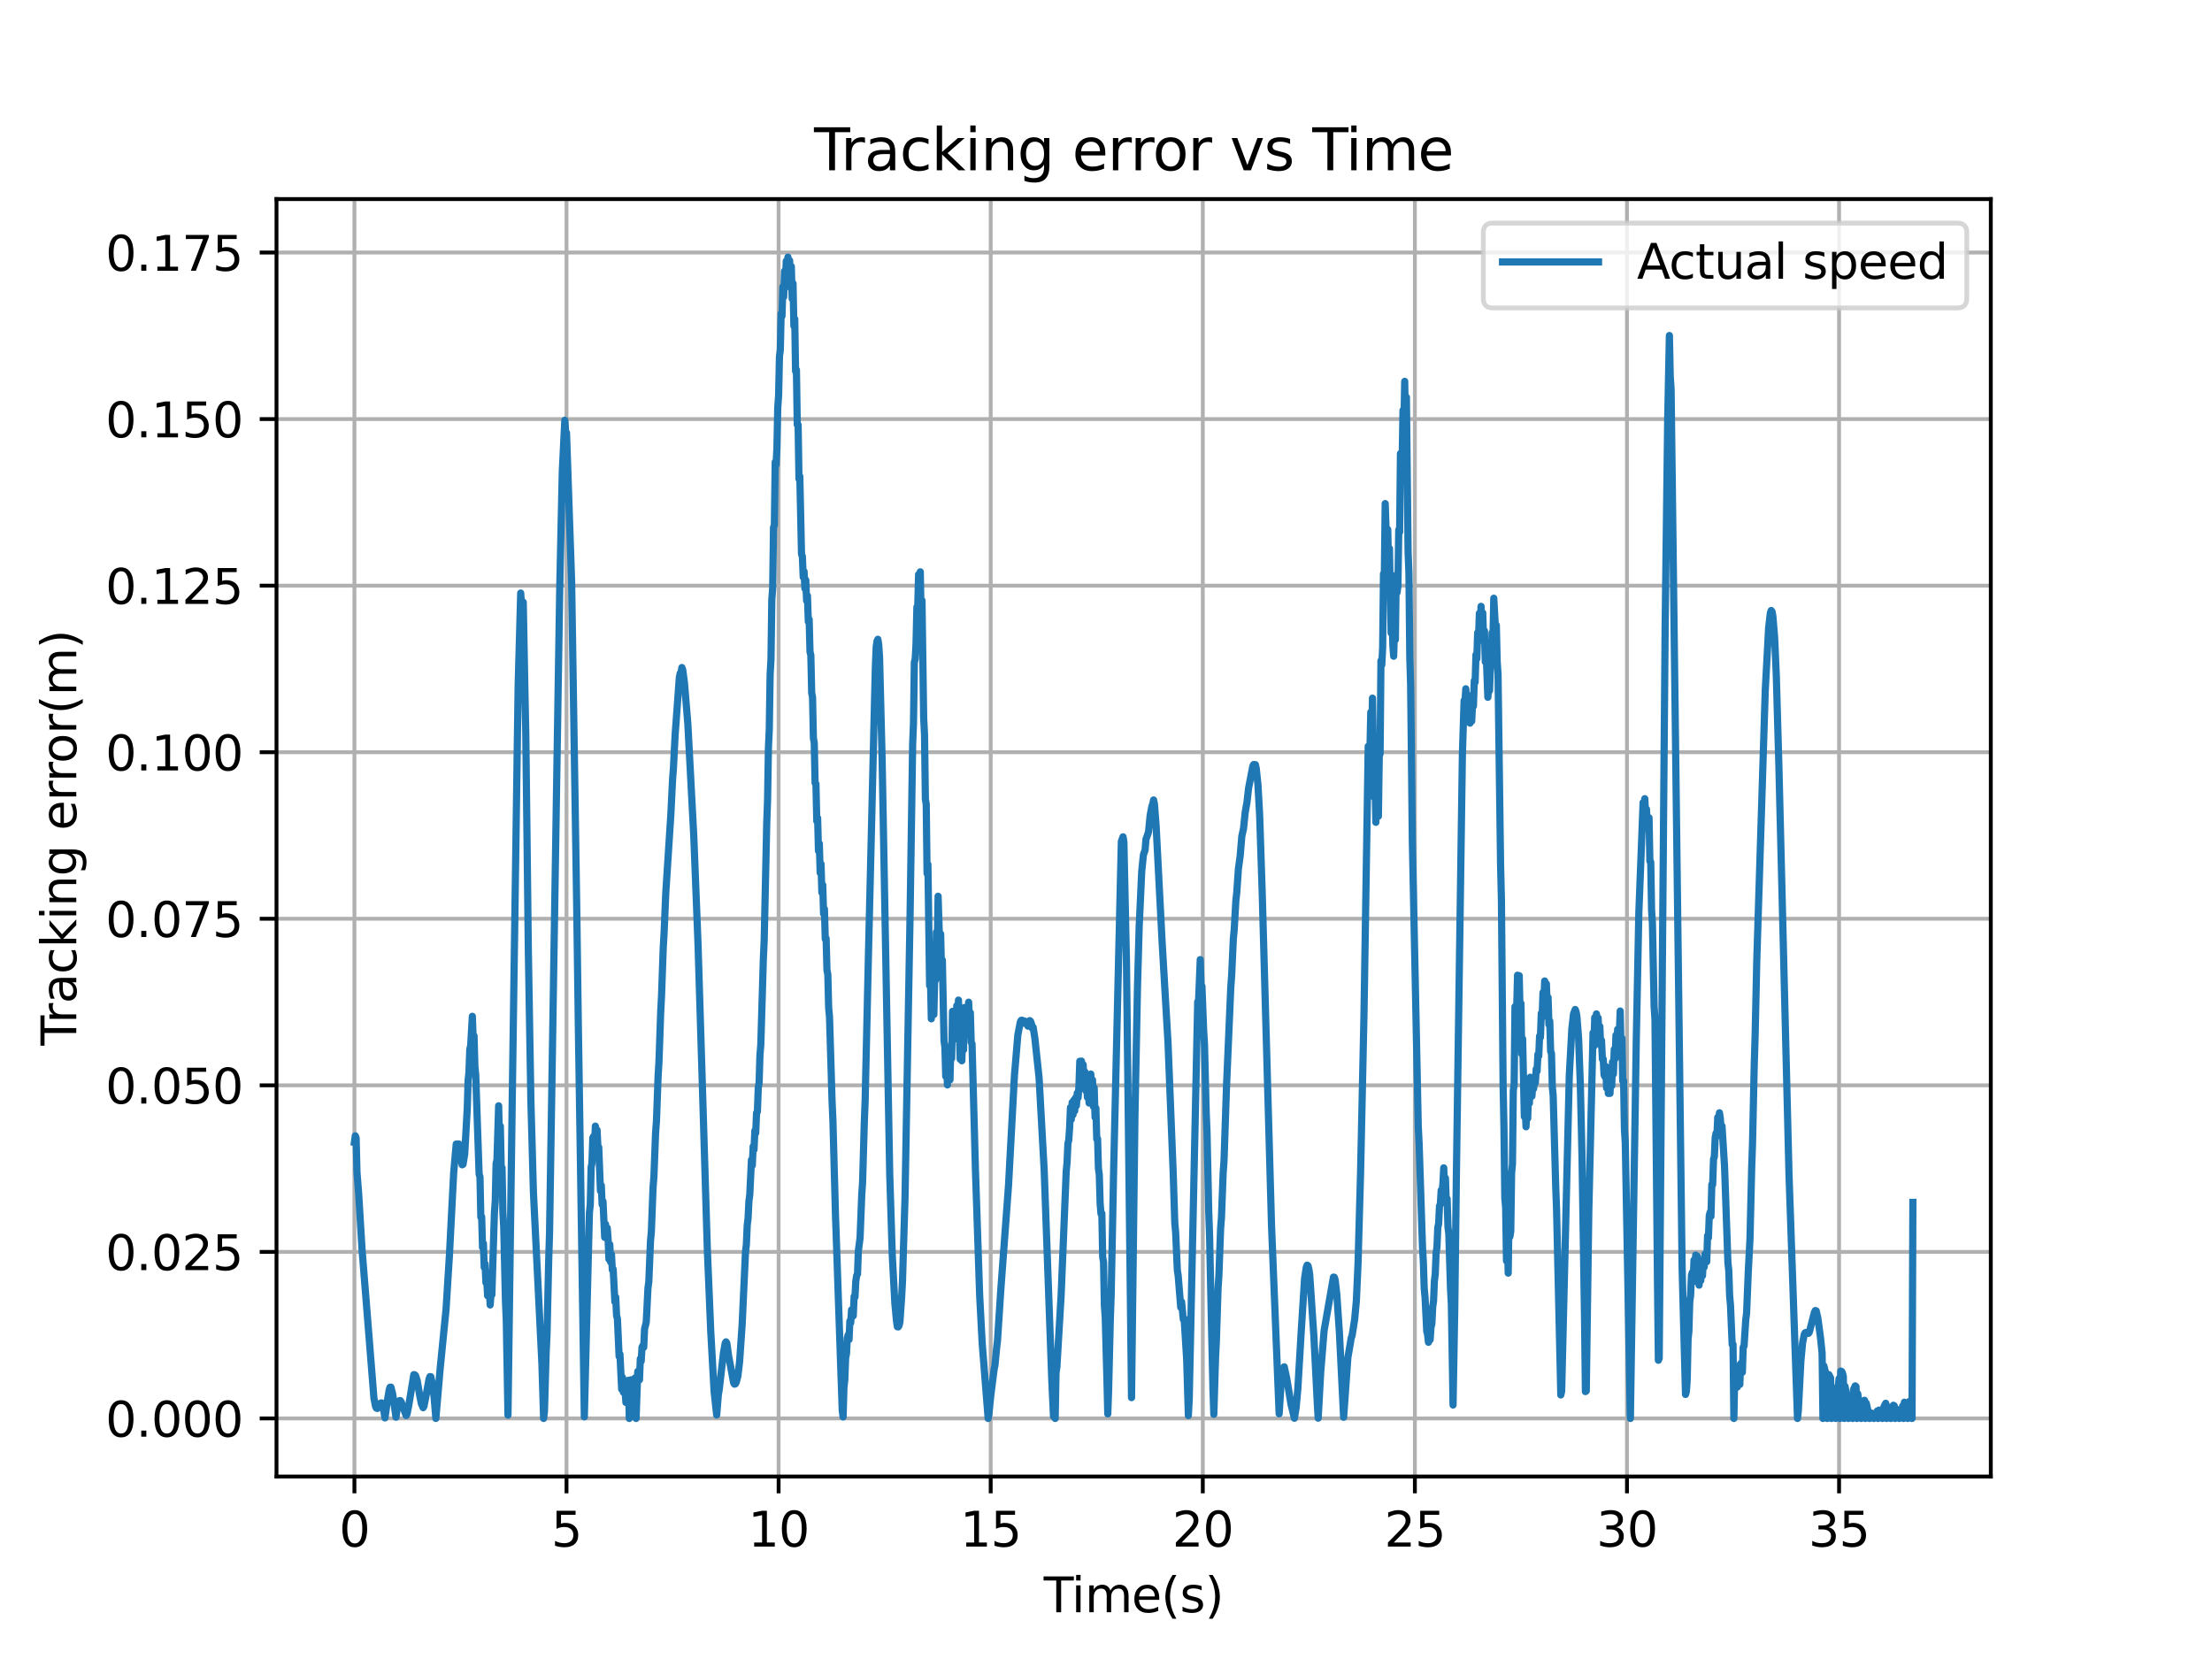 <?xml version="1.0" encoding="utf-8" standalone="no"?>
<!DOCTYPE svg PUBLIC "-//W3C//DTD SVG 1.1//EN"
  "http://www.w3.org/Graphics/SVG/1.1/DTD/svg11.dtd">
<svg xmlns:xlink="http://www.w3.org/1999/xlink" width="460.8pt" height="345.6pt" viewBox="0 0 460.8 345.6" xmlns="http://www.w3.org/2000/svg" version="1.1">
 <defs>
  <style type="text/css">*{stroke-linejoin: round; stroke-linecap: butt}</style>
 </defs>
 <g id="figure_1">
  <g id="patch_1">
   <path d="M 0 345.6 
L 460.8 345.6 
L 460.8 0 
L 0 0 
z
" style="fill: #ffffff"/>
  </g>
  <g id="axes_1">
   <g id="patch_2">
    <path d="M 57.6 307.584 
L 414.72 307.584 
L 414.72 41.472 
L 57.6 41.472 
z
" style="fill: #ffffff"/>
   </g>
   <g id="matplotlib.axis_1">
    <g id="xtick_1">
     <g id="line2d_1">
      <path d="M 73.833 307.584 
L 73.833 41.472 
" clip-path="url(#p8bbfa1d8bb)" style="fill: none; stroke: #b0b0b0; stroke-width: 0.8; stroke-linecap: square"/>
     </g>
     <g id="line2d_2">
      <defs>
       <path id="m3f359c8da7" d="M 0 0 
L 0 3.5 
" style="stroke: #000000; stroke-width: 0.8"/>
      </defs>
      <g>
       <use xlink:href="#m3f359c8da7" x="73.833" y="307.584" style="stroke: #000000; stroke-width: 0.8"/>
      </g>
     </g>
     <g id="text_1">
      <!-- 0 -->
      <g transform="translate(70.651 322.182) scale(0.1 -0.1)">
       <defs>
        <path id="DejaVuSans-30" d="M 2034 4250 
Q 1547 4250 1301 3770 
Q 1056 3291 1056 2328 
Q 1056 1369 1301 889 
Q 1547 409 2034 409 
Q 2525 409 2770 889 
Q 3016 1369 3016 2328 
Q 3016 3291 2770 3770 
Q 2525 4250 2034 4250 
z
M 2034 4750 
Q 2819 4750 3233 4129 
Q 3647 3509 3647 2328 
Q 3647 1150 3233 529 
Q 2819 -91 2034 -91 
Q 1250 -91 836 529 
Q 422 1150 422 2328 
Q 422 3509 836 4129 
Q 1250 4750 2034 4750 
z
" transform="scale(0.016)"/>
       </defs>
       <use xlink:href="#DejaVuSans-30"/>
      </g>
     </g>
    </g>
    <g id="xtick_2">
     <g id="line2d_3">
      <path d="M 118.015 307.584 
L 118.015 41.472 
" clip-path="url(#p8bbfa1d8bb)" style="fill: none; stroke: #b0b0b0; stroke-width: 0.8; stroke-linecap: square"/>
     </g>
     <g id="line2d_4">
      <g>
       <use xlink:href="#m3f359c8da7" x="118.015" y="307.584" style="stroke: #000000; stroke-width: 0.8"/>
      </g>
     </g>
     <g id="text_2">
      <!-- 5 -->
      <g transform="translate(114.834 322.182) scale(0.1 -0.1)">
       <defs>
        <path id="DejaVuSans-35" d="M 691 4666 
L 3169 4666 
L 3169 4134 
L 1269 4134 
L 1269 2991 
Q 1406 3038 1543 3061 
Q 1681 3084 1819 3084 
Q 2600 3084 3056 2656 
Q 3513 2228 3513 1497 
Q 3513 744 3044 326 
Q 2575 -91 1722 -91 
Q 1428 -91 1123 -41 
Q 819 9 494 109 
L 494 744 
Q 775 591 1075 516 
Q 1375 441 1709 441 
Q 2250 441 2565 725 
Q 2881 1009 2881 1497 
Q 2881 1984 2565 2268 
Q 2250 2553 1709 2553 
Q 1456 2553 1204 2497 
Q 953 2441 691 2322 
L 691 4666 
z
" transform="scale(0.016)"/>
       </defs>
       <use xlink:href="#DejaVuSans-35"/>
      </g>
     </g>
    </g>
    <g id="xtick_3">
     <g id="line2d_5">
      <path d="M 162.198 307.584 
L 162.198 41.472 
" clip-path="url(#p8bbfa1d8bb)" style="fill: none; stroke: #b0b0b0; stroke-width: 0.8; stroke-linecap: square"/>
     </g>
     <g id="line2d_6">
      <g>
       <use xlink:href="#m3f359c8da7" x="162.198" y="307.584" style="stroke: #000000; stroke-width: 0.8"/>
      </g>
     </g>
     <g id="text_3">
      <!-- 10 -->
      <g transform="translate(155.836 322.182) scale(0.1 -0.1)">
       <defs>
        <path id="DejaVuSans-31" d="M 794 531 
L 1825 531 
L 1825 4091 
L 703 3866 
L 703 4441 
L 1819 4666 
L 2450 4666 
L 2450 531 
L 3481 531 
L 3481 0 
L 794 0 
L 794 531 
z
" transform="scale(0.016)"/>
       </defs>
       <use xlink:href="#DejaVuSans-31"/>
       <use xlink:href="#DejaVuSans-30" x="63.623"/>
      </g>
     </g>
    </g>
    <g id="xtick_4">
     <g id="line2d_7">
      <path d="M 206.381 307.584 
L 206.381 41.472 
" clip-path="url(#p8bbfa1d8bb)" style="fill: none; stroke: #b0b0b0; stroke-width: 0.8; stroke-linecap: square"/>
     </g>
     <g id="line2d_8">
      <g>
       <use xlink:href="#m3f359c8da7" x="206.381" y="307.584" style="stroke: #000000; stroke-width: 0.8"/>
      </g>
     </g>
     <g id="text_4">
      <!-- 15 -->
      <g transform="translate(200.018 322.182) scale(0.1 -0.1)">
       <use xlink:href="#DejaVuSans-31"/>
       <use xlink:href="#DejaVuSans-35" x="63.623"/>
      </g>
     </g>
    </g>
    <g id="xtick_5">
     <g id="line2d_9">
      <path d="M 250.564 307.584 
L 250.564 41.472 
" clip-path="url(#p8bbfa1d8bb)" style="fill: none; stroke: #b0b0b0; stroke-width: 0.8; stroke-linecap: square"/>
     </g>
     <g id="line2d_10">
      <g>
       <use xlink:href="#m3f359c8da7" x="250.564" y="307.584" style="stroke: #000000; stroke-width: 0.8"/>
      </g>
     </g>
     <g id="text_5">
      <!-- 20 -->
      <g transform="translate(244.201 322.182) scale(0.1 -0.1)">
       <defs>
        <path id="DejaVuSans-32" d="M 1228 531 
L 3431 531 
L 3431 0 
L 469 0 
L 469 531 
Q 828 903 1448 1529 
Q 2069 2156 2228 2338 
Q 2531 2678 2651 2914 
Q 2772 3150 2772 3378 
Q 2772 3750 2511 3984 
Q 2250 4219 1831 4219 
Q 1534 4219 1204 4116 
Q 875 4013 500 3803 
L 500 4441 
Q 881 4594 1212 4672 
Q 1544 4750 1819 4750 
Q 2544 4750 2975 4387 
Q 3406 4025 3406 3419 
Q 3406 3131 3298 2873 
Q 3191 2616 2906 2266 
Q 2828 2175 2409 1742 
Q 1991 1309 1228 531 
z
" transform="scale(0.016)"/>
       </defs>
       <use xlink:href="#DejaVuSans-32"/>
       <use xlink:href="#DejaVuSans-30" x="63.623"/>
      </g>
     </g>
    </g>
    <g id="xtick_6">
     <g id="line2d_11">
      <path d="M 294.746 307.584 
L 294.746 41.472 
" clip-path="url(#p8bbfa1d8bb)" style="fill: none; stroke: #b0b0b0; stroke-width: 0.8; stroke-linecap: square"/>
     </g>
     <g id="line2d_12">
      <g>
       <use xlink:href="#m3f359c8da7" x="294.746" y="307.584" style="stroke: #000000; stroke-width: 0.8"/>
      </g>
     </g>
     <g id="text_6">
      <!-- 25 -->
      <g transform="translate(288.384 322.182) scale(0.1 -0.1)">
       <use xlink:href="#DejaVuSans-32"/>
       <use xlink:href="#DejaVuSans-35" x="63.623"/>
      </g>
     </g>
    </g>
    <g id="xtick_7">
     <g id="line2d_13">
      <path d="M 338.929 307.584 
L 338.929 41.472 
" clip-path="url(#p8bbfa1d8bb)" style="fill: none; stroke: #b0b0b0; stroke-width: 0.8; stroke-linecap: square"/>
     </g>
     <g id="line2d_14">
      <g>
       <use xlink:href="#m3f359c8da7" x="338.929" y="307.584" style="stroke: #000000; stroke-width: 0.8"/>
      </g>
     </g>
     <g id="text_7">
      <!-- 30 -->
      <g transform="translate(332.566 322.182) scale(0.1 -0.1)">
       <defs>
        <path id="DejaVuSans-33" d="M 2597 2516 
Q 3050 2419 3304 2112 
Q 3559 1806 3559 1356 
Q 3559 666 3084 287 
Q 2609 -91 1734 -91 
Q 1441 -91 1130 -33 
Q 819 25 488 141 
L 488 750 
Q 750 597 1062 519 
Q 1375 441 1716 441 
Q 2309 441 2620 675 
Q 2931 909 2931 1356 
Q 2931 1769 2642 2001 
Q 2353 2234 1838 2234 
L 1294 2234 
L 1294 2753 
L 1863 2753 
Q 2328 2753 2575 2939 
Q 2822 3125 2822 3475 
Q 2822 3834 2567 4026 
Q 2313 4219 1838 4219 
Q 1578 4219 1281 4162 
Q 984 4106 628 3988 
L 628 4550 
Q 988 4650 1302 4700 
Q 1616 4750 1894 4750 
Q 2613 4750 3031 4423 
Q 3450 4097 3450 3541 
Q 3450 3153 3228 2886 
Q 3006 2619 2597 2516 
z
" transform="scale(0.016)"/>
       </defs>
       <use xlink:href="#DejaVuSans-33"/>
       <use xlink:href="#DejaVuSans-30" x="63.623"/>
      </g>
     </g>
    </g>
    <g id="xtick_8">
     <g id="line2d_15">
      <path d="M 383.112 307.584 
L 383.112 41.472 
" clip-path="url(#p8bbfa1d8bb)" style="fill: none; stroke: #b0b0b0; stroke-width: 0.8; stroke-linecap: square"/>
     </g>
     <g id="line2d_16">
      <g>
       <use xlink:href="#m3f359c8da7" x="383.112" y="307.584" style="stroke: #000000; stroke-width: 0.8"/>
      </g>
     </g>
     <g id="text_8">
      <!-- 35 -->
      <g transform="translate(376.749 322.182) scale(0.1 -0.1)">
       <use xlink:href="#DejaVuSans-33"/>
       <use xlink:href="#DejaVuSans-35" x="63.623"/>
      </g>
     </g>
    </g>
    <g id="text_9">
     <!-- Time(s) -->
     <g transform="translate(217.42 335.861) scale(0.1 -0.1)">
      <defs>
       <path id="DejaVuSans-54" d="M -19 4666 
L 3928 4666 
L 3928 4134 
L 2272 4134 
L 2272 0 
L 1638 0 
L 1638 4134 
L -19 4134 
L -19 4666 
z
" transform="scale(0.016)"/>
       <path id="DejaVuSans-69" d="M 603 3500 
L 1178 3500 
L 1178 0 
L 603 0 
L 603 3500 
z
M 603 4863 
L 1178 4863 
L 1178 4134 
L 603 4134 
L 603 4863 
z
" transform="scale(0.016)"/>
       <path id="DejaVuSans-6d" d="M 3328 2828 
Q 3544 3216 3844 3400 
Q 4144 3584 4550 3584 
Q 5097 3584 5394 3201 
Q 5691 2819 5691 2113 
L 5691 0 
L 5113 0 
L 5113 2094 
Q 5113 2597 4934 2840 
Q 4756 3084 4391 3084 
Q 3944 3084 3684 2787 
Q 3425 2491 3425 1978 
L 3425 0 
L 2847 0 
L 2847 2094 
Q 2847 2600 2669 2842 
Q 2491 3084 2119 3084 
Q 1678 3084 1418 2786 
Q 1159 2488 1159 1978 
L 1159 0 
L 581 0 
L 581 3500 
L 1159 3500 
L 1159 2956 
Q 1356 3278 1631 3431 
Q 1906 3584 2284 3584 
Q 2666 3584 2933 3390 
Q 3200 3197 3328 2828 
z
" transform="scale(0.016)"/>
       <path id="DejaVuSans-65" d="M 3597 1894 
L 3597 1613 
L 953 1613 
Q 991 1019 1311 708 
Q 1631 397 2203 397 
Q 2534 397 2845 478 
Q 3156 559 3463 722 
L 3463 178 
Q 3153 47 2828 -22 
Q 2503 -91 2169 -91 
Q 1331 -91 842 396 
Q 353 884 353 1716 
Q 353 2575 817 3079 
Q 1281 3584 2069 3584 
Q 2775 3584 3186 3129 
Q 3597 2675 3597 1894 
z
M 3022 2063 
Q 3016 2534 2758 2815 
Q 2500 3097 2075 3097 
Q 1594 3097 1305 2825 
Q 1016 2553 972 2059 
L 3022 2063 
z
" transform="scale(0.016)"/>
       <path id="DejaVuSans-28" d="M 1984 4856 
Q 1566 4138 1362 3434 
Q 1159 2731 1159 2009 
Q 1159 1288 1364 580 
Q 1569 -128 1984 -844 
L 1484 -844 
Q 1016 -109 783 600 
Q 550 1309 550 2009 
Q 550 2706 781 3412 
Q 1013 4119 1484 4856 
L 1984 4856 
z
" transform="scale(0.016)"/>
       <path id="DejaVuSans-73" d="M 2834 3397 
L 2834 2853 
Q 2591 2978 2328 3040 
Q 2066 3103 1784 3103 
Q 1356 3103 1142 2972 
Q 928 2841 928 2578 
Q 928 2378 1081 2264 
Q 1234 2150 1697 2047 
L 1894 2003 
Q 2506 1872 2764 1633 
Q 3022 1394 3022 966 
Q 3022 478 2636 193 
Q 2250 -91 1575 -91 
Q 1294 -91 989 -36 
Q 684 19 347 128 
L 347 722 
Q 666 556 975 473 
Q 1284 391 1588 391 
Q 1994 391 2212 530 
Q 2431 669 2431 922 
Q 2431 1156 2273 1281 
Q 2116 1406 1581 1522 
L 1381 1569 
Q 847 1681 609 1914 
Q 372 2147 372 2553 
Q 372 3047 722 3315 
Q 1072 3584 1716 3584 
Q 2034 3584 2315 3537 
Q 2597 3491 2834 3397 
z
" transform="scale(0.016)"/>
       <path id="DejaVuSans-29" d="M 513 4856 
L 1013 4856 
Q 1481 4119 1714 3412 
Q 1947 2706 1947 2009 
Q 1947 1309 1714 600 
Q 1481 -109 1013 -844 
L 513 -844 
Q 928 -128 1133 580 
Q 1338 1288 1338 2009 
Q 1338 2731 1133 3434 
Q 928 4138 513 4856 
z
" transform="scale(0.016)"/>
      </defs>
      <use xlink:href="#DejaVuSans-54"/>
      <use xlink:href="#DejaVuSans-69" x="57.959"/>
      <use xlink:href="#DejaVuSans-6d" x="85.742"/>
      <use xlink:href="#DejaVuSans-65" x="183.154"/>
      <use xlink:href="#DejaVuSans-28" x="244.678"/>
      <use xlink:href="#DejaVuSans-73" x="283.691"/>
      <use xlink:href="#DejaVuSans-29" x="335.791"/>
     </g>
    </g>
   </g>
   <g id="matplotlib.axis_2">
    <g id="ytick_1">
     <g id="line2d_17">
      <path d="M 57.6 295.488 
L 414.72 295.488 
" clip-path="url(#p8bbfa1d8bb)" style="fill: none; stroke: #b0b0b0; stroke-width: 0.8; stroke-linecap: square"/>
     </g>
     <g id="line2d_18">
      <defs>
       <path id="m9f9194e28c" d="M 0 0 
L -3.5 0 
" style="stroke: #000000; stroke-width: 0.8"/>
      </defs>
      <g>
       <use xlink:href="#m9f9194e28c" x="57.6" y="295.488" style="stroke: #000000; stroke-width: 0.8"/>
      </g>
     </g>
     <g id="text_10">
      <!-- 0.000 -->
      <g transform="translate(21.972 299.287) scale(0.1 -0.1)">
       <defs>
        <path id="DejaVuSans-2e" d="M 684 794 
L 1344 794 
L 1344 0 
L 684 0 
L 684 794 
z
" transform="scale(0.016)"/>
       </defs>
       <use xlink:href="#DejaVuSans-30"/>
       <use xlink:href="#DejaVuSans-2e" x="63.623"/>
       <use xlink:href="#DejaVuSans-30" x="95.41"/>
       <use xlink:href="#DejaVuSans-30" x="159.033"/>
       <use xlink:href="#DejaVuSans-30" x="222.656"/>
      </g>
     </g>
    </g>
    <g id="ytick_2">
     <g id="line2d_19">
      <path d="M 57.6 260.79 
L 414.72 260.79 
" clip-path="url(#p8bbfa1d8bb)" style="fill: none; stroke: #b0b0b0; stroke-width: 0.8; stroke-linecap: square"/>
     </g>
     <g id="line2d_20">
      <g>
       <use xlink:href="#m9f9194e28c" x="57.6" y="260.79" style="stroke: #000000; stroke-width: 0.8"/>
      </g>
     </g>
     <g id="text_11">
      <!-- 0.025 -->
      <g transform="translate(21.972 264.59) scale(0.1 -0.1)">
       <use xlink:href="#DejaVuSans-30"/>
       <use xlink:href="#DejaVuSans-2e" x="63.623"/>
       <use xlink:href="#DejaVuSans-30" x="95.41"/>
       <use xlink:href="#DejaVuSans-32" x="159.033"/>
       <use xlink:href="#DejaVuSans-35" x="222.656"/>
      </g>
     </g>
    </g>
    <g id="ytick_3">
     <g id="line2d_21">
      <path d="M 57.6 226.093 
L 414.72 226.093 
" clip-path="url(#p8bbfa1d8bb)" style="fill: none; stroke: #b0b0b0; stroke-width: 0.8; stroke-linecap: square"/>
     </g>
     <g id="line2d_22">
      <g>
       <use xlink:href="#m9f9194e28c" x="57.6" y="226.093" style="stroke: #000000; stroke-width: 0.8"/>
      </g>
     </g>
     <g id="text_12">
      <!-- 0.050 -->
      <g transform="translate(21.972 229.892) scale(0.1 -0.1)">
       <use xlink:href="#DejaVuSans-30"/>
       <use xlink:href="#DejaVuSans-2e" x="63.623"/>
       <use xlink:href="#DejaVuSans-30" x="95.41"/>
       <use xlink:href="#DejaVuSans-35" x="159.033"/>
       <use xlink:href="#DejaVuSans-30" x="222.656"/>
      </g>
     </g>
    </g>
    <g id="ytick_4">
     <g id="line2d_23">
      <path d="M 57.6 191.395 
L 414.72 191.395 
" clip-path="url(#p8bbfa1d8bb)" style="fill: none; stroke: #b0b0b0; stroke-width: 0.8; stroke-linecap: square"/>
     </g>
     <g id="line2d_24">
      <g>
       <use xlink:href="#m9f9194e28c" x="57.6" y="191.395" style="stroke: #000000; stroke-width: 0.8"/>
      </g>
     </g>
     <g id="text_13">
      <!-- 0.075 -->
      <g transform="translate(21.972 195.194) scale(0.1 -0.1)">
       <defs>
        <path id="DejaVuSans-37" d="M 525 4666 
L 3525 4666 
L 3525 4397 
L 1831 0 
L 1172 0 
L 2766 4134 
L 525 4134 
L 525 4666 
z
" transform="scale(0.016)"/>
       </defs>
       <use xlink:href="#DejaVuSans-30"/>
       <use xlink:href="#DejaVuSans-2e" x="63.623"/>
       <use xlink:href="#DejaVuSans-30" x="95.41"/>
       <use xlink:href="#DejaVuSans-37" x="159.033"/>
       <use xlink:href="#DejaVuSans-35" x="222.656"/>
      </g>
     </g>
    </g>
    <g id="ytick_5">
     <g id="line2d_25">
      <path d="M 57.6 156.698 
L 414.72 156.698 
" clip-path="url(#p8bbfa1d8bb)" style="fill: none; stroke: #b0b0b0; stroke-width: 0.8; stroke-linecap: square"/>
     </g>
     <g id="line2d_26">
      <g>
       <use xlink:href="#m9f9194e28c" x="57.6" y="156.698" style="stroke: #000000; stroke-width: 0.8"/>
      </g>
     </g>
     <g id="text_14">
      <!-- 0.100 -->
      <g transform="translate(21.972 160.497) scale(0.1 -0.1)">
       <use xlink:href="#DejaVuSans-30"/>
       <use xlink:href="#DejaVuSans-2e" x="63.623"/>
       <use xlink:href="#DejaVuSans-31" x="95.41"/>
       <use xlink:href="#DejaVuSans-30" x="159.033"/>
       <use xlink:href="#DejaVuSans-30" x="222.656"/>
      </g>
     </g>
    </g>
    <g id="ytick_6">
     <g id="line2d_27">
      <path d="M 57.6 122 
L 414.72 122 
" clip-path="url(#p8bbfa1d8bb)" style="fill: none; stroke: #b0b0b0; stroke-width: 0.8; stroke-linecap: square"/>
     </g>
     <g id="line2d_28">
      <g>
       <use xlink:href="#m9f9194e28c" x="57.6" y="122" style="stroke: #000000; stroke-width: 0.8"/>
      </g>
     </g>
     <g id="text_15">
      <!-- 0.125 -->
      <g transform="translate(21.972 125.799) scale(0.1 -0.1)">
       <use xlink:href="#DejaVuSans-30"/>
       <use xlink:href="#DejaVuSans-2e" x="63.623"/>
       <use xlink:href="#DejaVuSans-31" x="95.41"/>
       <use xlink:href="#DejaVuSans-32" x="159.033"/>
       <use xlink:href="#DejaVuSans-35" x="222.656"/>
      </g>
     </g>
    </g>
    <g id="ytick_7">
     <g id="line2d_29">
      <path d="M 57.6 87.302 
L 414.72 87.302 
" clip-path="url(#p8bbfa1d8bb)" style="fill: none; stroke: #b0b0b0; stroke-width: 0.8; stroke-linecap: square"/>
     </g>
     <g id="line2d_30">
      <g>
       <use xlink:href="#m9f9194e28c" x="57.6" y="87.302" style="stroke: #000000; stroke-width: 0.8"/>
      </g>
     </g>
     <g id="text_16">
      <!-- 0.150 -->
      <g transform="translate(21.972 91.102) scale(0.1 -0.1)">
       <use xlink:href="#DejaVuSans-30"/>
       <use xlink:href="#DejaVuSans-2e" x="63.623"/>
       <use xlink:href="#DejaVuSans-31" x="95.41"/>
       <use xlink:href="#DejaVuSans-35" x="159.033"/>
       <use xlink:href="#DejaVuSans-30" x="222.656"/>
      </g>
     </g>
    </g>
    <g id="ytick_8">
     <g id="line2d_31">
      <path d="M 57.6 52.605 
L 414.72 52.605 
" clip-path="url(#p8bbfa1d8bb)" style="fill: none; stroke: #b0b0b0; stroke-width: 0.8; stroke-linecap: square"/>
     </g>
     <g id="line2d_32">
      <g>
       <use xlink:href="#m9f9194e28c" x="57.6" y="52.605" style="stroke: #000000; stroke-width: 0.8"/>
      </g>
     </g>
     <g id="text_17">
      <!-- 0.175 -->
      <g transform="translate(21.972 56.404) scale(0.1 -0.1)">
       <use xlink:href="#DejaVuSans-30"/>
       <use xlink:href="#DejaVuSans-2e" x="63.623"/>
       <use xlink:href="#DejaVuSans-31" x="95.41"/>
       <use xlink:href="#DejaVuSans-37" x="159.033"/>
       <use xlink:href="#DejaVuSans-35" x="222.656"/>
      </g>
     </g>
    </g>
    <g id="text_18">
     <!-- Tracking error(m) -->
     <g transform="translate(15.892 217.804) rotate(-90) scale(0.1 -0.1)">
      <defs>
       <path id="DejaVuSans-72" d="M 2631 2963 
Q 2534 3019 2420 3045 
Q 2306 3072 2169 3072 
Q 1681 3072 1420 2755 
Q 1159 2438 1159 1844 
L 1159 0 
L 581 0 
L 581 3500 
L 1159 3500 
L 1159 2956 
Q 1341 3275 1631 3429 
Q 1922 3584 2338 3584 
Q 2397 3584 2469 3576 
Q 2541 3569 2628 3553 
L 2631 2963 
z
" transform="scale(0.016)"/>
       <path id="DejaVuSans-61" d="M 2194 1759 
Q 1497 1759 1228 1600 
Q 959 1441 959 1056 
Q 959 750 1161 570 
Q 1363 391 1709 391 
Q 2188 391 2477 730 
Q 2766 1069 2766 1631 
L 2766 1759 
L 2194 1759 
z
M 3341 1997 
L 3341 0 
L 2766 0 
L 2766 531 
Q 2569 213 2275 61 
Q 1981 -91 1556 -91 
Q 1019 -91 701 211 
Q 384 513 384 1019 
Q 384 1609 779 1909 
Q 1175 2209 1959 2209 
L 2766 2209 
L 2766 2266 
Q 2766 2663 2505 2880 
Q 2244 3097 1772 3097 
Q 1472 3097 1187 3025 
Q 903 2953 641 2809 
L 641 3341 
Q 956 3463 1253 3523 
Q 1550 3584 1831 3584 
Q 2591 3584 2966 3190 
Q 3341 2797 3341 1997 
z
" transform="scale(0.016)"/>
       <path id="DejaVuSans-63" d="M 3122 3366 
L 3122 2828 
Q 2878 2963 2633 3030 
Q 2388 3097 2138 3097 
Q 1578 3097 1268 2742 
Q 959 2388 959 1747 
Q 959 1106 1268 751 
Q 1578 397 2138 397 
Q 2388 397 2633 464 
Q 2878 531 3122 666 
L 3122 134 
Q 2881 22 2623 -34 
Q 2366 -91 2075 -91 
Q 1284 -91 818 406 
Q 353 903 353 1747 
Q 353 2603 823 3093 
Q 1294 3584 2113 3584 
Q 2378 3584 2631 3529 
Q 2884 3475 3122 3366 
z
" transform="scale(0.016)"/>
       <path id="DejaVuSans-6b" d="M 581 4863 
L 1159 4863 
L 1159 1991 
L 2875 3500 
L 3609 3500 
L 1753 1863 
L 3688 0 
L 2938 0 
L 1159 1709 
L 1159 0 
L 581 0 
L 581 4863 
z
" transform="scale(0.016)"/>
       <path id="DejaVuSans-6e" d="M 3513 2113 
L 3513 0 
L 2938 0 
L 2938 2094 
Q 2938 2591 2744 2837 
Q 2550 3084 2163 3084 
Q 1697 3084 1428 2787 
Q 1159 2491 1159 1978 
L 1159 0 
L 581 0 
L 581 3500 
L 1159 3500 
L 1159 2956 
Q 1366 3272 1645 3428 
Q 1925 3584 2291 3584 
Q 2894 3584 3203 3211 
Q 3513 2838 3513 2113 
z
" transform="scale(0.016)"/>
       <path id="DejaVuSans-67" d="M 2906 1791 
Q 2906 2416 2648 2759 
Q 2391 3103 1925 3103 
Q 1463 3103 1205 2759 
Q 947 2416 947 1791 
Q 947 1169 1205 825 
Q 1463 481 1925 481 
Q 2391 481 2648 825 
Q 2906 1169 2906 1791 
z
M 3481 434 
Q 3481 -459 3084 -895 
Q 2688 -1331 1869 -1331 
Q 1566 -1331 1297 -1286 
Q 1028 -1241 775 -1147 
L 775 -588 
Q 1028 -725 1275 -790 
Q 1522 -856 1778 -856 
Q 2344 -856 2625 -561 
Q 2906 -266 2906 331 
L 2906 616 
Q 2728 306 2450 153 
Q 2172 0 1784 0 
Q 1141 0 747 490 
Q 353 981 353 1791 
Q 353 2603 747 3093 
Q 1141 3584 1784 3584 
Q 2172 3584 2450 3431 
Q 2728 3278 2906 2969 
L 2906 3500 
L 3481 3500 
L 3481 434 
z
" transform="scale(0.016)"/>
       <path id="DejaVuSans-20" transform="scale(0.016)"/>
       <path id="DejaVuSans-6f" d="M 1959 3097 
Q 1497 3097 1228 2736 
Q 959 2375 959 1747 
Q 959 1119 1226 758 
Q 1494 397 1959 397 
Q 2419 397 2687 759 
Q 2956 1122 2956 1747 
Q 2956 2369 2687 2733 
Q 2419 3097 1959 3097 
z
M 1959 3584 
Q 2709 3584 3137 3096 
Q 3566 2609 3566 1747 
Q 3566 888 3137 398 
Q 2709 -91 1959 -91 
Q 1206 -91 779 398 
Q 353 888 353 1747 
Q 353 2609 779 3096 
Q 1206 3584 1959 3584 
z
" transform="scale(0.016)"/>
      </defs>
      <use xlink:href="#DejaVuSans-54"/>
      <use xlink:href="#DejaVuSans-72" x="46.334"/>
      <use xlink:href="#DejaVuSans-61" x="87.447"/>
      <use xlink:href="#DejaVuSans-63" x="148.727"/>
      <use xlink:href="#DejaVuSans-6b" x="203.707"/>
      <use xlink:href="#DejaVuSans-69" x="261.617"/>
      <use xlink:href="#DejaVuSans-6e" x="289.4"/>
      <use xlink:href="#DejaVuSans-67" x="352.779"/>
      <use xlink:href="#DejaVuSans-20" x="416.256"/>
      <use xlink:href="#DejaVuSans-65" x="448.043"/>
      <use xlink:href="#DejaVuSans-72" x="509.566"/>
      <use xlink:href="#DejaVuSans-72" x="548.93"/>
      <use xlink:href="#DejaVuSans-6f" x="587.793"/>
      <use xlink:href="#DejaVuSans-72" x="648.975"/>
      <use xlink:href="#DejaVuSans-28" x="690.088"/>
      <use xlink:href="#DejaVuSans-6d" x="729.102"/>
      <use xlink:href="#DejaVuSans-29" x="826.514"/>
     </g>
    </g>
   </g>
   <g id="line2d_33">
    <path d="M 73.833 237.958 
L 74.009 236.608 
L 74.009 236.608 
L 74.186 237.021 
L 74.186 237.021 
L 74.363 244.205 
L 74.363 244.205 
L 74.716 248.649 
L 74.716 248.649 
L 75.423 260.324 
L 75.423 260.324 
L 77.898 291.287 
L 77.898 291.287 
L 78.251 293.048 
L 78.251 293.048 
L 78.428 293.352 
L 78.428 293.352 
L 78.604 293.408 
L 78.604 293.408 
L 78.958 292.912 
L 78.958 292.912 
L 79.311 292.281 
L 79.311 292.281 
L 79.488 292.247 
L 79.488 292.247 
L 79.665 292.572 
L 79.665 292.572 
L 80.018 294.269 
L 80.018 294.269 
L 80.195 295.376 
L 80.195 295.376 
L 80.725 291.623 
L 80.725 291.623 
L 81.079 289.517 
L 81.079 289.517 
L 81.255 288.986 
L 81.255 288.986 
L 81.432 288.958 
L 81.432 288.958 
L 81.786 290.328 
L 81.786 290.328 
L 82.493 295.228 
L 82.493 295.228 
L 82.846 292.754 
L 82.846 292.754 
L 83.023 292.032 
L 83.023 292.032 
L 83.199 291.789 
L 83.199 291.789 
L 83.376 291.768 
L 83.376 291.768 
L 83.553 291.989 
L 83.553 291.989 
L 84.613 294.888 
L 84.613 294.888 
L 84.79 294.582 
L 84.79 294.582 
L 85.144 292.814 
L 85.144 292.814 
L 86.204 286.361 
L 86.204 286.361 
L 86.381 286.39 
L 86.381 286.39 
L 86.557 286.536 
L 86.557 286.536 
L 86.911 287.607 
L 86.911 287.607 
L 87.441 290.726 
L 87.441 290.726 
L 87.794 292.45 
L 87.794 292.45 
L 88.148 293.247 
L 88.148 293.247 
L 88.325 292.938 
L 88.325 292.938 
L 88.678 291.142 
L 88.678 291.142 
L 89.385 287.251 
L 89.385 287.251 
L 89.562 286.771 
L 89.562 286.771 
L 89.739 286.787 
L 89.739 286.787 
L 90.092 288.404 
L 90.092 288.404 
L 90.445 291.181 
L 90.445 291.181 
L 90.799 295.485 
L 90.799 295.485 
L 91.683 285.194 
L 91.683 285.194 
L 92.92 272.75 
L 92.92 272.75 
L 93.627 261.444 
L 93.627 261.444 
L 94.51 244.279 
L 94.51 244.279 
L 95.04 238.323 
L 95.04 238.323 
L 95.571 238.306 
L 95.571 238.306 
L 95.924 240.807 
L 95.924 240.807 
L 96.278 242.652 
L 96.278 242.652 
L 96.454 242.555 
L 96.454 242.555 
L 96.808 240.376 
L 96.808 240.376 
L 97.338 230.899 
L 97.338 230.899 
L 97.515 225.087 
L 97.515 225.087 
L 97.691 223.381 
L 97.691 223.381 
L 97.868 218.551 
L 97.868 218.551 
L 98.045 217.892 
L 98.045 217.892 
L 98.398 211.713 
L 98.398 211.713 
L 98.575 216.465 
L 98.575 216.465 
L 98.752 215.789 
L 98.752 215.789 
L 98.929 222.141 
L 99.105 223.948 
L 99.105 223.948 
L 99.459 234.465 
L 99.459 234.465 
L 99.812 244.616 
L 99.812 244.616 
L 99.989 245.163 
L 99.989 245.163 
L 100.166 253.548 
L 100.166 253.548 
L 100.342 253.489 
L 100.342 253.489 
L 100.519 259.859 
L 100.519 259.859 
L 100.696 259.022 
L 100.696 259.022 
L 100.873 264.027 
L 100.873 264.027 
L 101.049 263.284 
L 101.049 263.284 
L 101.226 267.197 
L 101.226 267.197 
L 101.403 266.851 
L 101.403 266.851 
L 101.579 269.934 
L 101.579 269.934 
L 101.756 269.935 
L 101.756 269.935 
L 101.933 268.583 
L 101.933 268.583 
L 102.11 271.848 
L 102.11 271.848 
L 102.286 269.619 
L 102.286 269.619 
L 102.463 269.733 
L 102.463 269.733 
L 102.993 252.688 
L 102.993 252.688 
L 103.17 250.223 
L 103.17 250.223 
L 103.347 242.369 
L 103.347 242.369 
L 103.524 241.672 
L 103.524 241.672 
L 103.877 230.355 
L 103.877 230.355 
L 104.054 237.537 
L 104.054 237.537 
L 104.23 234.605 
L 104.23 234.605 
L 104.407 243.043 
L 104.407 243.043 
L 104.584 243.256 
L 104.584 243.256 
L 104.761 252.571 
L 104.761 252.571 
L 104.937 255.658 
L 104.937 255.658 
L 105.291 270.88 
L 105.291 270.88 
L 105.468 275.029 
L 105.468 275.029 
L 105.821 294.807 
L 105.821 294.807 
L 106.705 229.285 
L 106.705 229.285 
L 107.942 142.706 
L 107.942 142.706 
L 108.472 123.543 
L 108.472 123.543 
L 108.649 126.139 
L 108.825 125.493 
L 108.825 125.493 
L 109.002 125.449 
L 109.002 125.449 
L 109.356 144.301 
L 109.356 144.301 
L 109.532 152.981 
L 109.532 152.981 
L 110.063 198.035 
L 110.063 198.035 
L 110.593 229.286 
L 110.593 229.286 
L 111.123 248.412 
L 111.123 248.412 
L 112.89 284.127 
L 112.89 284.127 
L 113.244 295.488 
L 113.244 295.488 
L 113.42 294.025 
L 113.42 294.025 
L 113.774 281.739 
L 113.774 281.739 
L 113.951 278.073 
L 113.951 278.073 
L 114.304 262.523 
L 114.304 262.523 
L 114.481 256.74 
L 114.481 256.74 
L 116.602 122.656 
L 116.602 122.656 
L 117.132 98.268 
L 117.132 98.268 
L 117.662 87.545 
L 117.662 87.545 
L 117.839 90.031 
L 117.839 90.031 
L 118.015 90.155 
L 118.015 90.155 
L 119.076 120.958 
L 119.076 120.958 
L 119.606 154.67 
L 119.606 154.67 
L 120.136 188.561 
L 120.136 188.561 
L 120.49 214.45 
L 120.49 214.45 
L 121.727 295.155 
L 121.727 295.155 
L 122.787 252.593 
L 122.787 252.593 
L 122.964 250.958 
L 122.964 250.958 
L 123.141 243.222 
L 123.141 243.222 
L 123.317 242.251 
L 123.317 242.251 
L 123.494 237.014 
L 123.494 237.014 
L 123.671 236.707 
L 123.671 236.707 
L 123.848 239.181 
L 123.848 239.181 
L 124.024 234.59 
L 124.024 234.59 
L 124.201 237.633 
L 124.201 237.633 
L 124.378 235.404 
L 124.378 235.404 
L 124.554 238.914 
L 124.554 238.914 
L 124.731 239.011 
L 124.731 239.011 
L 125.085 248.097 
L 125.085 248.097 
L 125.261 246.941 
L 125.261 246.941 
L 125.438 250.94 
L 125.438 250.94 
L 125.615 250.271 
L 125.615 250.271 
L 125.968 257.765 
L 125.968 257.765 
L 126.145 255.021 
L 126.145 255.021 
L 126.322 257.866 
L 126.322 257.866 
L 126.499 255.806 
L 126.499 255.806 
L 126.675 258.083 
L 126.675 258.083 
L 126.852 262.316 
L 126.852 262.316 
L 127.029 259.244 
L 127.029 259.244 
L 127.205 262.913 
L 127.205 262.913 
L 127.382 261.29 
L 127.382 261.29 
L 127.559 264.557 
L 127.736 264.411 
L 128.089 271.186 
L 128.089 271.186 
L 128.266 270.232 
L 128.266 270.232 
L 128.443 274.048 
L 128.443 274.048 
L 128.619 274.728 
L 128.619 274.728 
L 128.973 282.582 
L 128.973 282.582 
L 129.149 282.117 
L 129.149 282.117 
L 129.503 289.408 
L 129.503 289.408 
L 129.68 286.943 
L 129.68 286.943 
L 129.856 290.034 
L 129.856 290.034 
L 130.033 288.113 
L 130.033 288.113 
L 130.21 289.588 
L 130.21 289.588 
L 130.387 292.161 
L 130.387 292.161 
L 130.563 288.492 
L 130.563 288.492 
L 130.74 289.916 
L 130.74 289.916 
L 130.917 287.541 
L 130.917 287.541 
L 131.094 295.488 
L 131.094 295.488 
L 131.447 287.438 
L 131.447 287.438 
L 131.624 289.012 
L 131.624 289.012 
L 131.8 287.41 
L 131.8 287.41 
L 131.977 287.957 
L 131.977 287.957 
L 132.154 289.646 
L 132.154 289.646 
L 132.331 287.019 
L 132.331 287.019 
L 132.507 295.488 
L 132.507 295.488 
L 132.861 285.685 
L 132.861 285.685 
L 133.038 286.072 
L 133.038 286.072 
L 133.214 287.44 
L 133.214 287.44 
L 133.391 283.054 
L 133.391 283.054 
L 133.568 283.566 
L 133.568 283.566 
L 133.744 280.644 
L 133.744 280.644 
L 133.921 280.311 
L 133.921 280.311 
L 134.098 280.671 
L 134.098 280.671 
L 134.275 276.837 
L 134.275 276.837 
L 134.628 275.401 
L 134.628 275.401 
L 134.982 268.324 
L 134.982 268.324 
L 135.158 267.044 
L 135.158 267.044 
L 135.512 258.48 
L 135.512 258.48 
L 135.689 256.582 
L 135.689 256.582 
L 136.042 247.357 
L 136.042 247.357 
L 136.219 245.14 
L 136.219 245.14 
L 136.572 235.964 
L 136.572 235.964 
L 136.749 233.606 
L 136.749 233.606 
L 137.102 224.036 
L 137.102 224.036 
L 137.279 221.137 
L 137.279 221.137 
L 137.633 210.845 
L 137.633 210.845 
L 137.809 207.481 
L 137.809 207.481 
L 138.163 197.459 
L 138.163 197.459 
L 138.339 194.403 
L 138.339 194.403 
L 138.693 186.027 
L 138.693 186.027 
L 139.753 169.638 
L 139.753 169.638 
L 140.107 162.405 
L 140.107 162.405 
L 140.284 160.095 
L 140.284 160.095 
L 140.637 153.125 
L 140.637 153.125 
L 141.521 141.103 
L 141.521 141.103 
L 141.697 140.25 
L 141.697 140.25 
L 141.874 140.139 
L 141.874 140.139 
L 142.051 139.059 
L 142.051 139.059 
L 142.228 139.557 
L 142.228 139.557 
L 142.581 142.211 
L 142.581 142.211 
L 143.288 150.755 
L 143.288 150.755 
L 144.525 174.163 
L 144.525 174.163 
L 145.409 196.61 
L 145.409 196.61 
L 146.292 225.331 
L 146.292 225.331 
L 147.353 260.356 
L 147.353 260.356 
L 148.06 277.34 
L 148.06 277.34 
L 148.767 289.946 
L 148.767 289.946 
L 149.297 294.779 
L 149.297 294.779 
L 149.65 290.478 
L 149.65 290.478 
L 149.827 289.478 
L 150.711 281.798 
L 150.711 281.798 
L 151.064 279.83 
L 151.064 279.83 
L 151.241 279.531 
L 151.241 279.531 
L 151.418 279.81 
L 151.418 279.81 
L 151.771 282.368 
L 151.771 282.368 
L 152.831 288.086 
L 152.831 288.086 
L 153.008 288.342 
L 153.008 288.342 
L 153.185 288.29 
L 153.185 288.29 
L 153.362 287.988 
L 153.362 287.988 
L 153.715 286.642 
L 153.715 286.642 
L 154.069 283.677 
L 154.069 283.677 
L 154.599 276.009 
L 154.599 276.009 
L 155.306 260.722 
L 155.306 260.722 
L 155.482 259.3 
L 155.482 259.3 
L 155.659 255.24 
L 155.659 255.24 
L 155.836 253.818 
L 155.836 253.818 
L 156.013 250.224 
L 156.013 250.224 
L 156.189 248.917 
L 156.189 248.917 
L 156.543 241.622 
L 156.543 241.622 
L 156.719 242.77 
L 156.719 242.77 
L 156.896 238.81 
L 156.896 238.81 
L 157.073 239.497 
L 157.073 239.497 
L 157.25 235.542 
L 157.25 235.542 
L 157.426 236.051 
L 157.426 236.051 
L 157.603 231.828 
L 157.603 231.828 
L 157.78 231.581 
L 157.957 226.67 
L 157.957 226.67 
L 158.133 225.554 
L 158.133 225.554 
L 158.31 219.788 
L 158.31 219.788 
L 158.487 217.681 
L 158.487 217.681 
L 159.017 199.82 
L 159.017 199.82 
L 159.194 195.868 
L 159.194 195.868 
L 159.724 171.543 
L 159.724 171.543 
L 159.901 166.56 
L 159.901 166.56 
L 160.077 155.837 
L 160.077 155.837 
L 160.254 151.941 
L 160.254 151.941 
L 160.431 140.56 
L 160.431 140.56 
L 160.608 137.378 
L 160.608 137.378 
L 160.784 124.866 
L 160.784 124.866 
L 160.961 122.543 
L 160.961 122.543 
L 161.138 109.856 
L 161.138 109.856 
L 161.314 109.445 
L 161.314 109.445 
L 161.491 96.238 
L 161.491 96.238 
L 161.668 96.836 
L 161.668 96.836 
L 161.845 93.463 
L 161.845 93.463 
L 162.021 84.849 
L 162.021 84.849 
L 162.198 82.431 
L 162.198 82.431 
L 162.375 74.244 
L 162.375 74.244 
L 162.552 72.902 
L 162.552 72.902 
L 162.728 65.315 
L 162.728 65.315 
L 162.905 65.845 
L 162.905 65.845 
L 163.082 59.739 
L 163.082 59.739 
L 163.259 61.844 
L 163.259 61.844 
L 163.435 56.469 
L 163.435 56.469 
L 163.612 59.429 
L 163.612 59.429 
L 163.789 54.381 
L 163.789 54.381 
L 163.965 58.494 
L 163.965 58.494 
L 164.142 53.568 
L 164.142 53.568 
L 164.319 58.534 
L 164.319 58.534 
L 164.496 54.272 
L 164.496 54.272 
L 164.672 59.916 
L 164.672 59.916 
L 164.849 55.503 
L 164.849 55.503 
L 165.026 62.249 
L 165.203 59.043 
L 165.379 67.904 
L 165.379 67.904 
L 165.556 66.434 
L 165.556 66.434 
L 165.733 77.34 
L 165.733 77.34 
L 165.909 77.05 
L 166.086 88.488 
L 166.086 88.488 
L 166.263 88.497 
L 166.263 88.497 
L 166.44 99.763 
L 166.44 99.763 
L 166.616 99.244 
L 166.616 99.244 
L 166.97 115.456 
L 166.97 115.456 
L 167.147 115.903 
L 167.323 120.223 
L 167.323 120.223 
L 167.5 119.047 
L 167.5 119.047 
L 167.677 122.615 
L 167.677 122.615 
L 167.854 120.831 
L 167.854 120.831 
L 168.03 125.145 
L 168.03 125.145 
L 168.207 124.105 
L 168.207 124.105 
L 168.384 129.496 
L 168.384 129.496 
L 168.56 129.031 
L 168.56 129.031 
L 168.737 135.779 
L 168.737 135.779 
L 168.914 136.498 
L 168.914 136.498 
L 169.091 144.377 
L 169.091 144.377 
L 169.267 145.231 
L 169.267 145.231 
L 169.444 153.766 
L 169.444 153.766 
L 169.621 154.741 
L 169.621 154.741 
L 169.798 163.128 
L 169.798 163.128 
L 169.974 163.297 
L 169.974 163.297 
L 170.151 171.058 
L 170.328 170.42 
L 170.328 170.42 
L 170.504 177.27 
L 170.504 177.27 
L 170.681 175.744 
L 170.681 175.744 
L 170.858 181.828 
L 170.858 181.828 
L 171.035 179.98 
L 171.035 179.98 
L 171.211 185.934 
L 171.211 185.934 
L 171.388 184.353 
L 171.388 184.353 
L 171.565 190.35 
L 171.565 190.35 
L 171.742 189.363 
L 171.742 189.363 
L 171.918 195.612 
L 171.918 195.612 
L 172.095 195.496 
L 172.272 202.107 
L 172.272 202.107 
L 172.449 202.981 
L 172.625 209.949 
L 172.625 209.949 
L 172.802 211.843 
L 173.332 229.317 
L 173.332 229.317 
L 173.509 233.31 
L 173.509 233.31 
L 174.039 252.875 
L 174.039 252.875 
L 175.453 293.852 
L 175.453 293.852 
L 175.63 295.177 
L 175.63 295.177 
L 175.806 289.008 
L 175.806 289.008 
L 175.983 287.485 
L 175.983 287.485 
L 176.16 282.875 
L 176.16 282.875 
L 176.337 282.023 
L 176.337 282.023 
L 176.513 278.724 
L 176.69 278.077 
L 176.69 278.077 
L 176.867 279.057 
L 176.867 279.057 
L 177.044 275.197 
L 177.044 275.197 
L 177.22 275.567 
L 177.22 275.567 
L 177.397 272.855 
L 177.574 272.871 
L 177.574 272.871 
L 177.75 274.116 
L 177.75 274.116 
L 177.927 270.071 
L 177.927 270.071 
L 178.104 270.202 
L 178.104 270.202 
L 178.281 266.9 
L 178.281 266.9 
L 178.457 265.716 
L 178.457 265.716 
L 178.634 265.437 
L 178.634 265.437 
L 178.811 260.589 
L 178.811 260.589 
L 179.164 257.899 
L 179.164 257.899 
L 179.518 248.893 
L 179.518 248.893 
L 179.694 246.278 
L 179.694 246.278 
L 180.048 233.879 
L 180.048 233.879 
L 180.225 229.272 
L 180.225 229.272 
L 180.932 198.089 
L 180.932 198.089 
L 182.345 139.185 
L 182.345 139.185 
L 182.522 134.856 
L 182.522 134.856 
L 182.699 133.547 
L 182.699 133.547 
L 182.876 133.178 
L 182.876 133.178 
L 183.052 134.29 
L 183.052 134.29 
L 183.229 136.969 
L 183.229 136.969 
L 183.759 158.016 
L 183.759 158.016 
L 185.35 244.763 
L 185.35 244.763 
L 185.88 261.532 
L 185.88 261.532 
L 186.41 271.455 
L 186.41 271.455 
L 186.764 275.245 
L 186.764 275.245 
L 186.94 276.392 
L 186.94 276.392 
L 187.117 276.42 
L 187.117 276.42 
L 187.294 276.145 
L 187.294 276.145 
L 187.471 275.35 
L 187.471 275.35 
L 187.824 270.263 
L 187.824 270.263 
L 188.001 267.019 
L 188.001 267.019 
L 188.531 249.497 
L 188.531 249.497 
L 189.591 190.289 
L 189.591 190.289 
L 190.122 155.038 
L 190.122 155.038 
L 190.298 150.564 
L 190.298 150.564 
L 190.475 137.972 
L 190.475 137.972 
L 190.652 137.329 
L 190.652 137.329 
L 190.829 133.998 
L 190.829 133.998 
L 191.005 126.459 
L 191.005 126.459 
L 191.182 126.344 
L 191.359 119.667 
L 191.359 119.667 
L 191.535 123.638 
L 191.535 123.638 
L 191.712 119.124 
L 191.712 119.124 
L 191.889 128.666 
L 191.889 128.666 
L 192.066 125.081 
L 192.066 125.081 
L 192.419 149.604 
L 192.419 149.604 
L 192.596 153.042 
L 192.773 166.462 
L 192.773 166.462 
L 192.949 167.559 
L 192.949 167.559 
L 193.126 181.969 
L 193.126 181.969 
L 193.303 180.077 
L 193.303 180.077 
L 193.656 205.317 
L 193.656 205.317 
L 193.833 203.803 
L 193.833 203.803 
L 194.01 212.24 
L 194.01 212.24 
L 194.186 204.609 
L 194.186 204.609 
L 194.363 211.083 
L 194.363 211.083 
L 194.54 211.346 
L 194.54 211.346 
L 194.717 203.321 
L 194.717 203.321 
L 194.893 204.174 
L 194.893 204.174 
L 195.07 194.177 
L 195.07 194.177 
L 195.247 197.767 
L 195.247 197.767 
L 195.424 186.704 
L 195.424 186.704 
L 195.777 197.753 
L 195.777 197.753 
L 195.954 194.549 
L 195.954 194.549 
L 196.13 201.999 
L 196.13 201.999 
L 196.307 200.022 
L 196.307 200.022 
L 196.661 216.89 
L 196.661 216.89 
L 196.837 218.069 
L 196.837 218.069 
L 197.014 224.236 
L 197.014 224.236 
L 197.191 221.225 
L 197.191 221.225 
L 197.368 226.011 
L 197.368 226.011 
L 197.544 218.258 
L 197.544 218.258 
L 197.721 223.518 
L 197.721 223.518 
L 197.898 224.951 
L 197.898 224.951 
L 198.075 217.968 
L 198.075 217.968 
L 198.251 220.506 
L 198.251 220.506 
L 198.428 210.684 
L 198.428 210.684 
L 198.605 215.051 
L 198.605 215.051 
L 198.781 216.468 
L 198.781 216.468 
L 198.958 211.668 
L 198.958 211.668 
L 199.135 215.61 
L 199.135 215.61 
L 199.312 209.506 
L 199.312 209.506 
L 199.488 215.725 
L 199.488 215.725 
L 199.665 208.342 
L 199.665 208.342 
L 200.019 220.648 
L 200.019 220.648 
L 200.195 216.405 
L 200.195 216.405 
L 200.372 220.977 
L 200.372 220.977 
L 200.549 214.124 
L 200.549 214.124 
L 200.725 218.695 
L 200.725 218.695 
L 200.902 209.892 
L 200.902 209.892 
L 201.079 214.64 
L 201.079 214.64 
L 201.256 215.493 
L 201.256 215.493 
L 201.432 210.536 
L 201.432 210.536 
L 201.609 212.894 
L 201.609 212.894 
L 201.786 208.773 
L 201.786 208.773 
L 201.963 213.156 
L 201.963 213.156 
L 202.139 210.952 
L 202.139 210.952 
L 202.316 217.121 
L 202.316 217.121 
L 202.493 217.454 
L 202.493 217.454 
L 203.2 243.653 
L 203.2 243.653 
L 204.083 269.928 
L 204.083 269.928 
L 204.614 279.916 
L 204.614 279.916 
L 205.851 295.488 
L 205.851 295.488 
L 206.027 294.4 
L 206.027 294.4 
L 206.381 290.851 
L 206.381 290.851 
L 206.734 288.028 
L 206.734 288.028 
L 207.088 285.287 
L 207.088 285.287 
L 207.265 284.429 
L 207.265 284.429 
L 207.618 280.782 
L 207.618 280.782 
L 207.795 279.302 
L 207.795 279.302 
L 208.502 268.439 
L 208.502 268.439 
L 210.092 246.965 
L 210.092 246.965 
L 211.329 224.005 
L 211.329 224.005 
L 212.036 215.61 
L 212.036 215.61 
L 212.566 212.838 
L 212.566 212.838 
L 212.743 212.548 
L 212.92 212.532 
L 212.92 212.532 
L 213.097 212.743 
L 213.097 212.743 
L 213.273 213.137 
L 213.45 212.702 
L 213.45 212.702 
L 214.157 213.77 
L 214.157 213.77 
L 214.334 212.762 
L 214.334 212.762 
L 214.51 212.613 
L 214.51 212.613 
L 214.687 212.762 
L 214.687 212.762 
L 214.864 213.257 
L 214.864 213.257 
L 215.041 214.203 
L 215.041 214.203 
L 215.217 213.979 
L 215.217 213.979 
L 215.571 216.204 
L 215.571 216.204 
L 216.455 224.472 
L 216.455 224.472 
L 217.515 243.637 
L 217.515 243.637 
L 219.105 287.43 
L 219.105 287.43 
L 219.459 295.042 
L 219.459 295.042 
L 219.636 292.88 
L 219.636 292.88 
L 219.812 295.488 
L 219.812 295.488 
L 219.989 285.96 
L 219.989 285.96 
L 220.166 284.816 
L 220.166 284.816 
L 221.05 269.849 
L 221.05 269.849 
L 222.11 244.038 
L 222.11 244.038 
L 222.287 242.199 
L 222.287 242.199 
L 222.463 238.222 
L 222.463 238.222 
L 222.64 237.524 
L 222.64 237.524 
L 222.817 234.999 
L 222.817 234.999 
L 222.994 230.72 
L 222.994 230.72 
L 223.17 233.207 
L 223.17 233.207 
L 223.347 229.654 
L 223.524 232.233 
L 223.524 232.233 
L 223.7 229.196 
L 223.7 229.196 
L 223.877 231.449 
L 223.877 231.449 
L 224.054 228.69 
L 224.054 228.69 
L 224.231 230.345 
L 224.231 230.345 
L 224.407 227.71 
L 224.407 227.71 
L 224.584 228.674 
L 224.584 228.674 
L 224.761 226.287 
L 224.761 226.287 
L 224.938 221.07 
L 224.938 221.07 
L 225.114 225.432 
L 225.114 225.432 
L 225.291 221.045 
L 225.291 221.045 
L 225.468 225.26 
L 225.468 225.26 
L 225.645 221.783 
L 225.645 221.783 
L 225.821 226.007 
L 225.821 226.007 
L 225.998 223.275 
L 225.998 223.275 
L 226.175 227.202 
L 226.351 225.098 
L 226.351 225.098 
L 226.528 228.598 
L 226.528 228.598 
L 226.705 226.971 
L 226.705 226.971 
L 226.882 229.778 
L 226.882 229.778 
L 227.058 228.386 
L 227.058 228.386 
L 227.235 223.739 
L 227.235 223.739 
L 227.412 229.422 
L 227.412 229.422 
L 227.589 224.956 
L 227.589 224.956 
L 227.765 230.504 
L 227.765 230.504 
L 227.942 226.617 
L 227.942 226.617 
L 228.119 232.756 
L 228.119 232.756 
L 228.295 230.838 
L 228.472 237.293 
L 228.649 237.225 
L 228.649 237.225 
L 228.826 243.462 
L 228.826 243.462 
L 229.002 244.684 
L 229.002 244.684 
L 229.179 250.731 
L 229.179 250.731 
L 229.356 252.86 
L 229.356 252.86 
L 229.533 252.772 
L 229.533 252.772 
L 229.709 261.854 
L 229.709 261.854 
L 229.886 262.897 
L 229.886 262.897 
L 230.063 271.991 
L 230.063 271.991 
L 230.24 274.353 
L 230.24 274.353 
L 230.593 287.326 
L 230.593 287.326 
L 230.77 294.539 
L 230.77 294.539 
L 230.946 289.495 
L 230.946 289.495 
L 231.3 274.828 
L 231.3 274.828 
L 231.477 269.662 
L 231.477 269.662 
L 232.007 243.039 
L 232.007 243.039 
L 233.597 175.275 
L 233.597 175.275 
L 233.951 174.331 
L 233.951 174.331 
L 234.128 175.387 
L 234.128 175.387 
L 234.658 200.036 
L 234.658 200.036 
L 235.011 230.044 
L 235.011 230.044 
L 235.718 291.159 
L 235.718 291.159 
L 236.425 232.691 
L 236.425 232.691 
L 236.955 205.818 
L 236.955 205.818 
L 237.309 193.093 
L 237.309 193.093 
L 237.839 181.562 
L 237.839 181.562 
L 238.192 178.08 
L 238.192 178.08 
L 238.546 177.055 
L 238.546 177.055 
L 238.723 174.861 
L 238.723 174.861 
L 239.253 173.339 
L 239.253 173.339 
L 239.606 169.819 
L 239.606 169.819 
L 239.96 167.947 
L 239.96 167.947 
L 240.136 167.529 
L 240.136 167.529 
L 240.313 166.647 
L 240.49 167.504 
L 240.49 167.504 
L 240.843 172.084 
L 240.843 172.084 
L 242.08 196.064 
L 242.08 196.064 
L 243.318 217.216 
L 243.318 217.216 
L 244.025 234.989 
L 244.025 234.989 
L 244.378 243.75 
L 244.378 243.75 
L 244.731 254.775 
L 244.731 254.775 
L 244.908 256.738 
L 244.908 256.738 
L 245.262 264.603 
L 245.262 264.603 
L 245.438 265.738 
L 245.438 265.738 
L 245.969 272.359 
L 245.969 272.359 
L 246.145 271.194 
L 246.145 271.194 
L 246.499 274.855 
L 246.499 274.855 
L 246.675 274.658 
L 246.675 274.658 
L 247.206 283.158 
L 247.206 283.158 
L 247.559 294.887 
L 247.559 294.887 
L 247.736 291.462 
L 247.736 291.462 
L 249.503 208.673 
L 249.503 208.673 
L 249.68 208.601 
L 249.68 208.601 
L 250.033 199.904 
L 250.033 199.904 
L 250.21 205.605 
L 250.21 205.605 
L 250.387 205.46 
L 250.387 205.46 
L 250.74 214.625 
L 250.74 214.625 
L 250.917 217.541 
L 250.917 217.541 
L 251.27 231.665 
L 251.27 231.665 
L 251.447 236.037 
L 251.447 236.037 
L 251.801 252.442 
L 251.801 252.442 
L 251.977 257.464 
L 251.977 257.464 
L 252.331 274.159 
L 252.331 274.159 
L 252.684 289.51 
L 252.684 289.51 
L 252.861 294.636 
L 252.861 294.636 
L 253.215 282.968 
L 253.215 282.968 
L 253.391 279.388 
L 253.391 279.388 
L 253.745 268.357 
L 253.745 268.357 
L 253.921 265.609 
L 253.921 265.609 
L 254.275 255.952 
L 254.275 255.952 
L 254.452 253.658 
L 254.452 253.658 
L 254.805 244.34 
L 254.805 244.34 
L 254.982 241.904 
L 254.982 241.904 
L 255.512 226.116 
L 255.512 226.116 
L 256.396 205.631 
L 256.396 205.631 
L 256.572 203.28 
L 256.572 203.28 
L 256.926 195.546 
L 256.926 195.546 
L 257.103 193.723 
L 257.103 193.723 
L 257.456 187.545 
L 257.456 187.545 
L 257.633 186.031 
L 257.633 186.031 
L 257.986 180.955 
L 257.986 180.955 
L 258.34 178.397 
L 258.34 178.397 
L 258.693 174.195 
L 258.693 174.195 
L 259.047 172.593 
L 259.047 172.593 
L 259.4 169.186 
L 259.4 169.186 
L 259.754 167.223 
L 259.754 167.223 
L 260.107 164.162 
L 260.107 164.162 
L 260.991 159.571 
L 260.991 159.571 
L 261.167 159.265 
L 261.167 159.265 
L 261.521 159.29 
L 261.521 159.29 
L 261.698 160.079 
L 261.698 160.079 
L 262.051 163.426 
L 262.051 163.426 
L 262.405 169.722 
L 262.405 169.722 
L 262.935 185.838 
L 262.935 185.838 
L 264.879 255.232 
L 264.879 255.232 
L 266.469 294.519 
L 266.469 294.519 
L 266.823 288.984 
L 266.823 288.984 
L 267.176 285.81 
L 267.176 285.81 
L 267.353 285.007 
L 267.353 285.007 
L 267.53 284.733 
L 267.53 284.733 
L 268.06 287.198 
L 268.06 287.198 
L 268.944 292.555 
L 268.944 292.555 
L 269.65 295.449 
L 269.65 295.449 
L 270.004 293.253 
L 270.004 293.253 
L 270.357 289.384 
L 270.357 289.384 
L 271.064 277.427 
L 271.064 277.427 
L 271.771 266.298 
L 271.771 266.298 
L 272.125 264.003 
L 272.125 264.003 
L 272.301 263.552 
L 272.301 263.552 
L 272.478 263.672 
L 272.478 263.672 
L 272.655 264.345 
L 272.655 264.345 
L 272.832 265.522 
L 272.832 265.522 
L 273.715 278.535 
L 273.715 278.535 
L 274.422 292.421 
L 274.422 292.421 
L 274.599 295.424 
L 274.599 295.424 
L 275.129 285.798 
L 275.129 285.798 
L 275.836 277.187 
L 275.836 277.187 
L 277.78 266.046 
L 277.78 266.046 
L 277.957 266.074 
L 277.957 266.074 
L 278.134 266.602 
L 278.134 266.602 
L 278.487 269.698 
L 278.487 269.698 
L 279.017 277.524 
L 279.017 277.524 
L 279.901 295.235 
L 279.901 295.235 
L 280.785 282.834 
L 280.785 282.834 
L 281.491 278.697 
L 281.491 278.697 
L 281.668 278.229 
L 281.668 278.229 
L 282.198 274.836 
L 282.198 274.836 
L 282.552 271.022 
L 282.552 271.022 
L 282.905 263.201 
L 282.905 263.201 
L 283.435 244.091 
L 283.435 244.091 
L 284.142 211.33 
L 284.142 211.33 
L 285.026 155.472 
L 285.026 155.472 
L 285.203 156.562 
L 285.203 156.562 
L 285.38 156.438 
L 285.38 156.438 
L 285.556 148.374 
L 285.556 148.374 
L 285.733 154.821 
L 285.733 154.821 
L 285.91 145.435 
L 285.91 145.435 
L 286.263 166.11 
L 286.263 166.11 
L 286.44 161.979 
L 286.44 161.979 
L 286.617 171.309 
L 286.617 171.309 
L 286.793 161.149 
L 286.793 161.149 
L 286.97 169.093 
L 286.97 169.093 
L 287.147 170.034 
L 287.147 170.034 
L 287.324 157.442 
L 287.324 157.442 
L 287.5 157.049 
L 287.5 157.049 
L 287.677 137.656 
L 287.677 137.656 
L 287.854 138.486 
L 287.854 138.486 
L 288.031 134.914 
L 288.031 134.914 
L 288.207 119.532 
L 288.207 119.532 
L 288.384 119.932 
L 288.384 119.932 
L 288.561 104.904 
L 288.561 104.904 
L 288.914 115.059 
L 288.914 115.059 
L 289.091 110.306 
L 289.091 110.306 
L 289.268 118.362 
L 289.268 118.362 
L 289.444 114.244 
L 289.444 114.244 
L 289.798 131.871 
L 289.798 131.871 
L 289.975 127.836 
L 289.975 127.836 
L 290.151 134.39 
L 290.151 134.39 
L 290.328 136.702 
L 290.328 136.702 
L 290.505 130.405 
L 290.505 130.405 
L 290.681 133.263 
L 290.681 133.263 
L 290.858 119.806 
L 291.035 123.432 
L 291.212 122.082 
L 291.212 122.082 
L 291.388 110.371 
L 291.388 110.371 
L 291.565 110.861 
L 291.565 110.861 
L 291.742 94.475 
L 291.742 94.475 
L 291.919 97.234 
L 291.919 97.234 
L 292.095 95.71 
L 292.095 95.71 
L 292.272 85.466 
L 292.449 89.345 
L 292.449 89.345 
L 292.626 79.441 
L 292.626 79.441 
L 292.802 90.267 
L 292.802 90.267 
L 292.979 82.743 
L 292.979 82.743 
L 293.332 115.033 
L 293.332 115.033 
L 293.509 119.524 
L 293.509 119.524 
L 293.686 136.932 
L 293.686 136.932 
L 293.863 142.885 
L 293.863 142.885 
L 294.216 175.189 
L 294.216 175.189 
L 295.453 234.778 
L 295.453 234.778 
L 295.63 238.244 
L 295.63 238.244 
L 296.337 259.929 
L 296.337 259.929 
L 296.514 262.965 
L 296.514 262.965 
L 296.69 268.386 
L 296.69 268.386 
L 296.867 270.299 
L 297.221 277.386 
L 297.221 277.386 
L 297.397 277.955 
L 297.397 277.955 
L 297.574 279.624 
L 297.574 279.624 
L 297.751 278.768 
L 297.751 278.768 
L 297.927 279.087 
L 297.927 279.087 
L 298.104 276.475 
L 298.104 276.475 
L 298.281 275.788 
L 298.281 275.788 
L 298.458 272.228 
L 298.458 272.228 
L 298.634 271.025 
L 298.634 271.025 
L 298.811 266.84 
L 298.811 266.84 
L 298.988 265.444 
L 298.988 265.444 
L 299.165 261.065 
L 299.165 261.065 
L 299.341 259.842 
L 299.341 259.842 
L 299.518 255.712 
L 299.518 255.712 
L 299.695 254.922 
L 299.871 251.219 
L 299.871 251.219 
L 300.048 250.903 
L 300.048 250.903 
L 300.225 247.959 
L 300.225 247.959 
L 300.402 248.374 
L 300.402 248.374 
L 300.578 246.653 
L 300.578 246.653 
L 300.755 243.285 
L 300.755 243.285 
L 300.932 247.569 
L 300.932 247.569 
L 301.109 245.415 
L 301.109 245.415 
L 301.285 250.421 
L 301.285 250.421 
L 301.462 249.727 
L 301.462 249.727 
L 301.639 255.616 
L 301.639 255.616 
L 301.816 257.046 
L 301.816 257.046 
L 302.169 268.497 
L 302.169 268.497 
L 302.346 271.755 
L 302.346 271.755 
L 302.699 292.691 
L 302.699 292.691 
L 303.053 272.488 
L 303.053 272.488 
L 303.406 243.707 
L 303.406 243.707 
L 304.643 157.193 
L 304.643 157.193 
L 304.997 145.943 
L 304.997 145.943 
L 305.173 146.34 
L 305.173 146.34 
L 305.35 143.485 
L 305.35 143.485 
L 305.527 146.201 
L 305.527 146.201 
L 305.704 144.751 
L 305.704 144.751 
L 305.88 148.737 
L 305.88 148.737 
L 306.057 147.246 
L 306.057 147.246 
L 306.234 150.641 
L 306.234 150.641 
L 306.411 148.123 
L 306.411 148.123 
L 306.587 150.224 
L 306.587 150.224 
L 306.764 146.231 
L 306.764 146.231 
L 306.941 147.113 
L 306.941 147.113 
L 307.117 141.816 
L 307.117 141.816 
L 307.294 142.134 
L 307.294 142.134 
L 307.471 136.384 
L 307.471 136.384 
L 307.648 137.238 
L 307.648 137.238 
L 307.824 131.801 
L 307.824 131.801 
L 308.001 133.041 
L 308.001 133.041 
L 308.178 127.767 
L 308.178 127.767 
L 308.355 130.572 
L 308.355 130.572 
L 308.531 126.312 
L 308.531 126.312 
L 308.708 130.755 
L 308.708 130.755 
L 308.885 127.679 
L 308.885 127.679 
L 309.061 133.595 
L 309.061 133.595 
L 309.238 131.397 
L 309.238 131.397 
L 309.415 137.885 
L 309.415 137.885 
L 309.592 135.897 
L 309.592 135.897 
L 309.945 145.257 
L 309.945 145.257 
L 310.122 143.096 
L 310.122 143.096 
L 310.299 143.868 
L 310.299 143.868 
L 310.475 138.913 
L 310.475 138.913 
L 310.652 138.76 
L 310.652 138.76 
L 310.829 131.808 
L 310.829 131.808 
L 311.006 133.171 
L 311.006 133.171 
L 311.182 124.62 
L 311.182 124.62 
L 311.536 130.991 
L 311.536 130.991 
L 311.712 130.243 
L 311.712 130.243 
L 311.889 137.836 
L 311.889 137.836 
L 312.066 140.409 
L 312.066 140.409 
L 312.596 180.035 
L 312.596 180.035 
L 312.773 187.368 
L 312.773 187.368 
L 313.126 226.244 
L 313.126 226.244 
L 313.303 234.899 
L 313.303 234.899 
L 313.48 249.615 
L 313.48 249.615 
L 313.656 251.584 
L 313.656 251.584 
L 313.833 262.683 
L 313.833 262.683 
L 314.01 257.848 
L 314.01 257.848 
L 314.187 265.212 
L 314.187 265.212 
L 314.363 252.908 
L 314.363 252.908 
L 314.54 257.627 
L 314.54 257.627 
L 314.717 256.503 
L 314.717 256.503 
L 314.894 244.327 
L 314.894 244.327 
L 315.07 242.576 
L 315.07 242.576 
L 315.247 227.195 
L 315.247 227.195 
L 315.424 225.835 
L 315.424 225.835 
L 315.601 209.7 
L 315.601 209.7 
L 315.777 211.27 
L 315.777 211.27 
L 315.954 210.144 
L 315.954 210.144 
L 316.131 203.151 
L 316.307 207.166 
L 316.307 207.166 
L 316.484 203.251 
L 316.484 203.251 
L 316.661 211.424 
L 316.661 211.424 
L 316.838 209.024 
L 316.838 209.024 
L 317.014 219.561 
L 317.014 219.561 
L 317.191 216.411 
L 317.191 216.411 
L 317.545 232.62 
L 317.545 232.62 
L 317.721 230.61 
L 317.721 230.61 
L 317.898 234.73 
L 317.898 234.73 
L 318.075 230.114 
L 318.075 230.114 
L 318.251 232.987 
L 318.251 232.987 
L 318.428 226.969 
L 318.428 226.969 
L 318.605 229.818 
L 318.605 229.818 
L 318.782 224.404 
L 318.782 224.404 
L 318.958 227.6 
L 318.958 227.6 
L 319.135 228.351 
L 319.135 228.351 
L 319.312 225.756 
L 319.489 226.777 
L 319.489 226.777 
L 319.665 224.526 
L 319.665 224.526 
L 319.842 225.554 
L 319.842 225.554 
L 320.019 222.697 
L 320.019 222.697 
L 320.196 223.157 
L 320.196 223.157 
L 320.372 219.646 
L 320.372 219.646 
L 320.549 219.989 
L 320.549 219.989 
L 320.726 215.815 
L 320.726 215.815 
L 320.902 216.085 
L 320.902 216.085 
L 321.079 211.09 
L 321.079 211.09 
L 321.256 211.929 
L 321.256 211.929 
L 321.433 206.745 
L 321.433 206.745 
L 321.609 208.75 
L 321.609 208.75 
L 321.786 204.354 
L 321.786 204.354 
L 321.963 207.895 
L 322.14 204.948 
L 322.14 204.948 
L 322.316 209.678 
L 322.316 209.678 
L 322.493 207.777 
L 322.493 207.777 
L 322.67 213.446 
L 322.67 213.446 
L 322.846 212.709 
L 322.846 212.709 
L 323.023 219.034 
L 323.023 219.034 
L 323.2 219.414 
L 323.2 219.414 
L 323.377 226.465 
L 323.377 226.465 
L 323.553 228.209 
L 323.553 228.209 
L 324.084 247.2 
L 324.084 247.2 
L 324.26 251.923 
L 324.26 251.923 
L 325.144 290.591 
L 325.144 290.591 
L 325.321 289.813 
L 325.321 289.813 
L 326.911 224.071 
L 326.911 224.071 
L 327.441 214.38 
L 327.441 214.38 
L 327.795 211.205 
L 327.795 211.205 
L 328.148 210.293 
L 328.148 210.293 
L 328.325 210.765 
L 328.325 210.765 
L 328.502 211.813 
L 328.502 211.813 
L 328.855 216.351 
L 328.855 216.351 
L 329.209 225.821 
L 329.209 225.821 
L 329.562 240.818 
L 329.562 240.818 
L 330.092 274.921 
L 330.092 274.921 
L 330.269 289.893 
L 330.269 289.893 
L 330.446 289.768 
L 330.446 289.768 
L 330.976 252.298 
L 330.976 252.298 
L 331.86 215.148 
L 331.86 215.148 
L 332.036 217.947 
L 332.036 217.947 
L 332.213 211.964 
L 332.213 211.964 
L 332.39 215.715 
L 332.39 215.715 
L 332.567 211.213 
L 332.567 211.213 
L 332.743 215.413 
L 332.743 215.413 
L 332.92 212.04 
L 333.097 216.071 
L 333.097 216.071 
L 333.274 213.818 
L 333.274 213.818 
L 333.45 217.79 
L 333.45 217.79 
L 333.627 216.752 
L 333.627 216.752 
L 333.804 220.645 
L 333.804 220.645 
L 333.981 220.612 
L 333.981 220.612 
L 334.157 223.944 
L 334.157 223.944 
L 334.334 224.297 
L 334.334 224.297 
L 334.511 222.166 
L 334.511 222.166 
L 334.687 226.656 
L 334.687 226.656 
L 334.864 223.602 
L 334.864 223.602 
L 335.041 227.789 
L 335.041 227.789 
L 335.218 224.193 
L 335.218 224.193 
L 335.394 227.775 
L 335.394 227.775 
L 335.571 223.182 
L 335.571 223.182 
L 335.748 226.208 
L 335.748 226.208 
L 335.925 221.223 
L 335.925 221.223 
L 336.101 223.751 
L 336.101 223.751 
L 336.278 218.594 
L 336.278 218.594 
L 336.455 220.558 
L 336.455 220.558 
L 336.631 215.67 
L 336.631 215.67 
L 336.808 217.85 
L 336.808 217.85 
L 336.985 214.429 
L 336.985 214.429 
L 337.162 217.119 
L 337.162 217.119 
L 337.338 215.427 
L 337.338 215.427 
L 337.515 210.609 
L 337.515 210.609 
L 337.692 218.82 
L 337.692 218.82 
L 337.869 216.265 
L 337.869 216.265 
L 338.045 225.195 
L 338.045 225.195 
L 338.222 225.127 
L 338.222 225.127 
L 338.399 235.238 
L 338.399 235.238 
L 338.576 238.138 
L 338.576 238.138 
L 339.106 266.767 
L 339.106 266.767 
L 339.459 286.762 
L 339.459 286.762 
L 339.636 295.488 
L 339.636 295.488 
L 340.166 261.248 
L 340.166 261.248 
L 340.873 216.343 
L 340.873 216.343 
L 341.403 190.018 
L 341.403 190.018 
L 342.287 167.176 
L 342.287 167.176 
L 342.464 169.86 
L 342.464 169.86 
L 342.64 166.38 
L 342.64 166.38 
L 342.817 169.959 
L 342.817 169.959 
L 342.994 168.567 
L 342.994 168.567 
L 343.171 172.538 
L 343.171 172.538 
L 343.347 172.635 
L 343.524 170.352 
L 343.524 170.352 
L 343.701 179.379 
L 343.701 179.379 
L 343.877 179.567 
L 343.877 179.567 
L 344.054 189.601 
L 344.054 189.601 
L 344.231 192.397 
L 344.231 192.397 
L 344.584 209.667 
L 344.584 209.667 
L 344.761 212.391 
L 344.761 212.391 
L 345.291 267.624 
L 345.291 267.624 
L 345.468 283.367 
L 345.468 283.367 
L 345.645 282.941 
L 345.645 282.941 
L 346.352 194.78 
L 346.352 194.78 
L 346.882 130.323 
L 346.882 130.323 
L 347.412 87.282 
L 347.412 87.282 
L 347.766 69.894 
L 347.766 69.894 
L 347.942 78.455 
L 347.942 78.455 
L 348.119 81.076 
L 348.119 81.076 
L 350.416 264.18 
L 350.416 264.18 
L 351.123 290.49 
L 351.123 290.49 
L 351.3 289.875 
L 351.3 289.875 
L 351.477 287.466 
L 351.477 287.466 
L 351.654 279.043 
L 351.654 279.043 
L 351.83 277.263 
L 351.83 277.263 
L 352.007 271.083 
L 352.007 271.083 
L 352.184 269.912 
L 352.184 269.912 
L 352.361 265.644 
L 352.361 265.644 
L 352.537 265.078 
L 352.537 265.078 
L 352.714 267.014 
L 352.714 267.014 
L 352.891 262.506 
L 352.891 262.506 
L 353.067 264.765 
L 353.067 264.765 
L 353.244 261.454 
L 353.244 261.454 
L 353.421 263.765 
L 353.421 263.765 
L 353.598 261.705 
L 353.598 261.705 
L 353.774 263.647 
L 353.774 263.647 
L 353.951 267.723 
L 353.951 267.723 
L 354.128 263.439 
L 354.128 263.439 
L 354.305 266.779 
L 354.481 263.322 
L 354.481 263.322 
L 354.658 265.765 
L 354.658 265.765 
L 354.835 262.699 
L 354.835 262.699 
L 355.011 263.948 
L 355.011 263.948 
L 355.188 261.247 
L 355.188 261.247 
L 355.365 261.21 
L 355.365 261.21 
L 355.542 262.839 
L 355.718 257.418 
L 355.718 257.418 
L 355.895 257.849 
L 355.895 257.849 
L 356.072 253.217 
L 356.072 253.217 
L 356.249 252.527 
L 356.249 252.527 
L 356.425 253.389 
L 356.425 253.389 
L 356.602 246.746 
L 356.602 246.746 
L 356.779 246.777 
L 356.779 246.777 
L 356.956 241.51 
L 356.956 241.51 
L 357.132 240.939 
L 357.132 240.939 
L 357.309 236.93 
L 357.309 236.93 
L 357.486 236.055 
L 357.486 236.055 
L 357.662 236.671 
L 357.662 236.671 
L 357.839 232.756 
L 357.839 232.756 
L 358.016 233.529 
L 358.016 233.529 
L 358.193 231.812 
L 358.193 231.812 
L 358.369 232.945 
L 358.369 232.945 
L 358.546 235.246 
L 358.546 235.246 
L 358.723 234.563 
L 358.723 234.563 
L 359.253 242.952 
L 359.253 242.952 
L 359.96 263.112 
L 359.96 263.112 
L 360.137 264.671 
L 360.137 264.671 
L 360.313 269.963 
L 360.313 269.963 
L 360.49 271.887 
L 360.49 271.887 
L 360.844 280.098 
L 360.844 280.098 
L 361.02 280.06 
L 361.02 280.06 
L 361.197 295.488 
L 361.197 295.488 
L 361.374 286.487 
L 361.374 286.487 
L 361.551 284.576 
L 361.551 284.576 
L 361.904 288.957 
L 361.904 288.957 
L 362.081 285.577 
L 362.081 285.577 
L 362.257 286.614 
L 362.257 286.614 
L 362.434 288.407 
L 362.434 288.407 
L 362.611 284.068 
L 362.611 284.068 
L 362.788 284.571 
L 362.788 284.571 
L 362.964 285.87 
L 362.964 285.87 
L 363.141 280.642 
L 363.141 280.642 
L 363.318 280.414 
L 363.318 280.414 
L 363.671 274.971 
L 363.671 274.971 
L 363.848 273.554 
L 363.848 273.554 
L 364.201 264.858 
L 364.201 264.858 
L 364.555 258.083 
L 364.555 258.083 
L 364.908 243.264 
L 364.908 243.264 
L 365.085 238.09 
L 365.439 221.84 
L 365.439 221.84 
L 365.615 216.075 
L 365.615 216.075 
L 365.969 200.135 
L 365.969 200.135 
L 367.736 143.789 
L 367.736 143.789 
L 368.443 130.731 
L 368.443 130.731 
L 368.796 127.71 
L 368.796 127.71 
L 368.973 127.181 
L 368.973 127.181 
L 369.15 127.418 
L 369.327 128.398 
L 369.327 128.398 
L 369.68 132.705 
L 369.68 132.705 
L 370.034 140.663 
L 370.034 140.663 
L 370.564 159.2 
L 370.564 159.2 
L 372.685 244.774 
L 372.685 244.774 
L 374.452 295.488 
L 374.452 295.488 
L 374.629 293.811 
L 374.629 293.811 
L 375.159 283.494 
L 375.159 283.494 
L 375.512 279.73 
L 375.512 279.73 
L 375.866 277.964 
L 375.866 277.964 
L 376.042 277.638 
L 376.042 277.638 
L 376.219 277.573 
L 376.219 277.573 
L 376.749 277.762 
L 376.749 277.762 
L 376.926 277.488 
L 376.926 277.488 
L 377.633 274.712 
L 377.633 274.712 
L 377.986 273.352 
L 377.986 273.352 
L 378.163 273.01 
L 378.163 273.01 
L 378.34 273.064 
L 378.34 273.064 
L 378.693 274.581 
L 378.693 274.581 
L 379.224 278.501 
L 379.224 278.501 
L 379.577 281.853 
L 379.577 281.853 
L 379.754 295.488 
L 379.754 295.488 
L 379.931 284.508 
L 379.931 284.508 
L 380.284 285.881 
L 380.284 285.881 
L 380.461 286.167 
L 380.461 286.167 
L 380.637 295.488 
L 380.637 295.488 
L 380.814 286.338 
L 380.814 286.338 
L 380.991 286.361 
L 380.991 286.361 
L 381.344 287.045 
L 381.344 287.045 
L 381.521 295.488 
L 381.521 295.488 
L 381.698 289.062 
L 381.698 289.062 
L 382.405 295.488 
L 382.405 295.488 
L 382.758 290.593 
L 382.758 290.593 
L 383.112 287.192 
L 383.112 287.192 
L 383.288 295.488 
L 383.288 295.488 
L 383.465 285.613 
L 383.465 285.613 
L 383.642 285.698 
L 383.642 285.698 
L 383.819 286.039 
L 383.819 286.039 
L 383.995 286.732 
L 383.995 286.732 
L 384.172 295.488 
L 384.172 295.488 
L 384.349 288.782 
L 384.879 291.709 
L 384.879 291.709 
L 385.056 295.488 
L 385.056 295.488 
L 385.232 292.097 
L 385.232 292.097 
L 385.409 291.871 
L 385.409 291.871 
L 385.763 290.839 
L 385.763 290.839 
L 385.939 295.488 
L 385.939 295.488 
L 386.116 289.476 
L 386.116 289.476 
L 386.47 288.703 
L 386.47 288.703 
L 386.646 288.852 
L 386.646 288.852 
L 386.823 295.488 
L 386.823 295.488 
L 387 290.332 
L 387 290.332 
L 387.53 294.157 
L 387.53 294.157 
L 387.707 295.488 
L 387.707 295.488 
L 388.06 292.894 
L 388.06 292.894 
L 388.414 291.706 
L 388.414 291.706 
L 388.59 295.488 
L 388.59 295.488 
L 388.767 292.283 
L 388.767 292.283 
L 389.297 294.598 
L 389.297 294.598 
L 389.474 295.488 
L 389.474 295.488 
L 389.827 294.361 
L 389.827 294.361 
L 390.181 294.547 
L 390.181 294.547 
L 390.358 295.488 
L 390.358 295.488 
L 390.711 295.072 
L 390.711 295.072 
L 391.065 293.935 
L 391.065 293.935 
L 391.241 295.488 
L 391.241 295.488 
L 391.418 293.749 
L 391.418 293.749 
L 392.125 295.488 
L 392.125 295.488 
L 392.478 292.986 
L 392.478 292.986 
L 392.832 292.325 
L 392.832 292.325 
L 393.009 295.488 
L 393.009 295.488 
L 393.185 292.99 
L 393.185 292.99 
L 393.539 294.494 
L 393.539 294.494 
L 393.716 295.432 
L 393.716 295.432 
L 393.892 295.488 
L 393.892 295.488 
L 394.069 293.741 
L 394.069 293.741 
L 394.422 292.74 
L 394.422 292.74 
L 394.599 292.832 
L 394.599 292.832 
L 394.776 295.488 
L 394.776 295.488 
L 394.953 293.448 
L 394.953 293.448 
L 395.66 295.488 
L 395.66 295.488 
L 396.19 293.732 
L 396.19 293.732 
L 396.367 292.876 
L 396.367 292.876 
L 396.543 295.488 
L 396.543 295.488 
L 396.72 292.108 
L 396.72 292.108 
L 396.897 292.444 
L 396.897 292.444 
L 397.427 295.488 
L 397.427 295.488 
L 397.604 294.822 
L 397.604 294.822 
L 397.78 291.934 
L 397.78 291.934 
L 397.957 292.783 
L 397.957 292.783 
L 398.134 294.793 
L 398.134 294.793 
L 398.311 295.488 
L 398.311 295.488 
L 398.487 250.477 
L 398.487 250.477 
" clip-path="url(#p8bbfa1d8bb)" style="fill: none; stroke: #1f77b4; stroke-width: 1.5; stroke-linecap: square"/>
   </g>
   <g id="patch_3">
    <path d="M 57.6 307.584 
L 57.6 41.472 
" style="fill: none; stroke: #000000; stroke-width: 0.8; stroke-linejoin: miter; stroke-linecap: square"/>
   </g>
   <g id="patch_4">
    <path d="M 414.72 307.584 
L 414.72 41.472 
" style="fill: none; stroke: #000000; stroke-width: 0.8; stroke-linejoin: miter; stroke-linecap: square"/>
   </g>
   <g id="patch_5">
    <path d="M 57.6 307.584 
L 414.72 307.584 
" style="fill: none; stroke: #000000; stroke-width: 0.8; stroke-linejoin: miter; stroke-linecap: square"/>
   </g>
   <g id="patch_6">
    <path d="M 57.6 41.472 
L 414.72 41.472 
" style="fill: none; stroke: #000000; stroke-width: 0.8; stroke-linejoin: miter; stroke-linecap: square"/>
   </g>
   <g id="text_19">
    <!-- Tracking error vs Time -->
    <g transform="translate(169.584 35.472) scale(0.12 -0.12)">
     <defs>
      <path id="DejaVuSans-76" d="M 191 3500 
L 800 3500 
L 1894 563 
L 2988 3500 
L 3597 3500 
L 2284 0 
L 1503 0 
L 191 3500 
z
" transform="scale(0.016)"/>
     </defs>
     <use xlink:href="#DejaVuSans-54"/>
     <use xlink:href="#DejaVuSans-72" x="46.334"/>
     <use xlink:href="#DejaVuSans-61" x="87.447"/>
     <use xlink:href="#DejaVuSans-63" x="148.727"/>
     <use xlink:href="#DejaVuSans-6b" x="203.707"/>
     <use xlink:href="#DejaVuSans-69" x="261.617"/>
     <use xlink:href="#DejaVuSans-6e" x="289.4"/>
     <use xlink:href="#DejaVuSans-67" x="352.779"/>
     <use xlink:href="#DejaVuSans-20" x="416.256"/>
     <use xlink:href="#DejaVuSans-65" x="448.043"/>
     <use xlink:href="#DejaVuSans-72" x="509.566"/>
     <use xlink:href="#DejaVuSans-72" x="548.93"/>
     <use xlink:href="#DejaVuSans-6f" x="587.793"/>
     <use xlink:href="#DejaVuSans-72" x="648.975"/>
     <use xlink:href="#DejaVuSans-20" x="690.088"/>
     <use xlink:href="#DejaVuSans-76" x="721.875"/>
     <use xlink:href="#DejaVuSans-73" x="781.055"/>
     <use xlink:href="#DejaVuSans-20" x="833.154"/>
     <use xlink:href="#DejaVuSans-54" x="864.941"/>
     <use xlink:href="#DejaVuSans-69" x="922.9"/>
     <use xlink:href="#DejaVuSans-6d" x="950.684"/>
     <use xlink:href="#DejaVuSans-65" x="1048.096"/>
    </g>
   </g>
   <g id="legend_1">
    <g id="patch_7">
     <path d="M 311.001 64.15 
L 407.72 64.15 
Q 409.72 64.15 409.72 62.15 
L 409.72 48.472 
Q 409.72 46.472 407.72 46.472 
L 311.001 46.472 
Q 309.001 46.472 309.001 48.472 
L 309.001 62.15 
Q 309.001 64.15 311.001 64.15 
z
" style="fill: #ffffff; opacity: 0.8; stroke: #cccccc; stroke-linejoin: miter"/>
    </g>
    <g id="line2d_34">
     <path d="M 313.001 54.57 
L 323.001 54.57 
L 333.001 54.57 
" style="fill: none; stroke: #1f77b4; stroke-width: 1.5; stroke-linecap: square"/>
    </g>
    <g id="text_20">
     <!-- Actual speed -->
     <g transform="translate(341.001 58.07) scale(0.1 -0.1)">
      <defs>
       <path id="DejaVuSans-41" d="M 2188 4044 
L 1331 1722 
L 3047 1722 
L 2188 4044 
z
M 1831 4666 
L 2547 4666 
L 4325 0 
L 3669 0 
L 3244 1197 
L 1141 1197 
L 716 0 
L 50 0 
L 1831 4666 
z
" transform="scale(0.016)"/>
       <path id="DejaVuSans-74" d="M 1172 4494 
L 1172 3500 
L 2356 3500 
L 2356 3053 
L 1172 3053 
L 1172 1153 
Q 1172 725 1289 603 
Q 1406 481 1766 481 
L 2356 481 
L 2356 0 
L 1766 0 
Q 1100 0 847 248 
Q 594 497 594 1153 
L 594 3053 
L 172 3053 
L 172 3500 
L 594 3500 
L 594 4494 
L 1172 4494 
z
" transform="scale(0.016)"/>
       <path id="DejaVuSans-75" d="M 544 1381 
L 544 3500 
L 1119 3500 
L 1119 1403 
Q 1119 906 1312 657 
Q 1506 409 1894 409 
Q 2359 409 2629 706 
Q 2900 1003 2900 1516 
L 2900 3500 
L 3475 3500 
L 3475 0 
L 2900 0 
L 2900 538 
Q 2691 219 2414 64 
Q 2138 -91 1772 -91 
Q 1169 -91 856 284 
Q 544 659 544 1381 
z
M 1991 3584 
L 1991 3584 
z
" transform="scale(0.016)"/>
       <path id="DejaVuSans-6c" d="M 603 4863 
L 1178 4863 
L 1178 0 
L 603 0 
L 603 4863 
z
" transform="scale(0.016)"/>
       <path id="DejaVuSans-70" d="M 1159 525 
L 1159 -1331 
L 581 -1331 
L 581 3500 
L 1159 3500 
L 1159 2969 
Q 1341 3281 1617 3432 
Q 1894 3584 2278 3584 
Q 2916 3584 3314 3078 
Q 3713 2572 3713 1747 
Q 3713 922 3314 415 
Q 2916 -91 2278 -91 
Q 1894 -91 1617 61 
Q 1341 213 1159 525 
z
M 3116 1747 
Q 3116 2381 2855 2742 
Q 2594 3103 2138 3103 
Q 1681 3103 1420 2742 
Q 1159 2381 1159 1747 
Q 1159 1113 1420 752 
Q 1681 391 2138 391 
Q 2594 391 2855 752 
Q 3116 1113 3116 1747 
z
" transform="scale(0.016)"/>
       <path id="DejaVuSans-64" d="M 2906 2969 
L 2906 4863 
L 3481 4863 
L 3481 0 
L 2906 0 
L 2906 525 
Q 2725 213 2448 61 
Q 2172 -91 1784 -91 
Q 1150 -91 751 415 
Q 353 922 353 1747 
Q 353 2572 751 3078 
Q 1150 3584 1784 3584 
Q 2172 3584 2448 3432 
Q 2725 3281 2906 2969 
z
M 947 1747 
Q 947 1113 1208 752 
Q 1469 391 1925 391 
Q 2381 391 2643 752 
Q 2906 1113 2906 1747 
Q 2906 2381 2643 2742 
Q 2381 3103 1925 3103 
Q 1469 3103 1208 2742 
Q 947 2381 947 1747 
z
" transform="scale(0.016)"/>
      </defs>
      <use xlink:href="#DejaVuSans-41"/>
      <use xlink:href="#DejaVuSans-63" x="66.658"/>
      <use xlink:href="#DejaVuSans-74" x="121.639"/>
      <use xlink:href="#DejaVuSans-75" x="160.848"/>
      <use xlink:href="#DejaVuSans-61" x="224.227"/>
      <use xlink:href="#DejaVuSans-6c" x="285.506"/>
      <use xlink:href="#DejaVuSans-20" x="313.289"/>
      <use xlink:href="#DejaVuSans-73" x="345.076"/>
      <use xlink:href="#DejaVuSans-70" x="397.176"/>
      <use xlink:href="#DejaVuSans-65" x="460.652"/>
      <use xlink:href="#DejaVuSans-65" x="522.176"/>
      <use xlink:href="#DejaVuSans-64" x="583.699"/>
     </g>
    </g>
   </g>
  </g>
 </g>
 <defs>
  <clipPath id="p8bbfa1d8bb">
   <rect x="57.6" y="41.472" width="357.12" height="266.112"/>
  </clipPath>
 </defs>
</svg>
